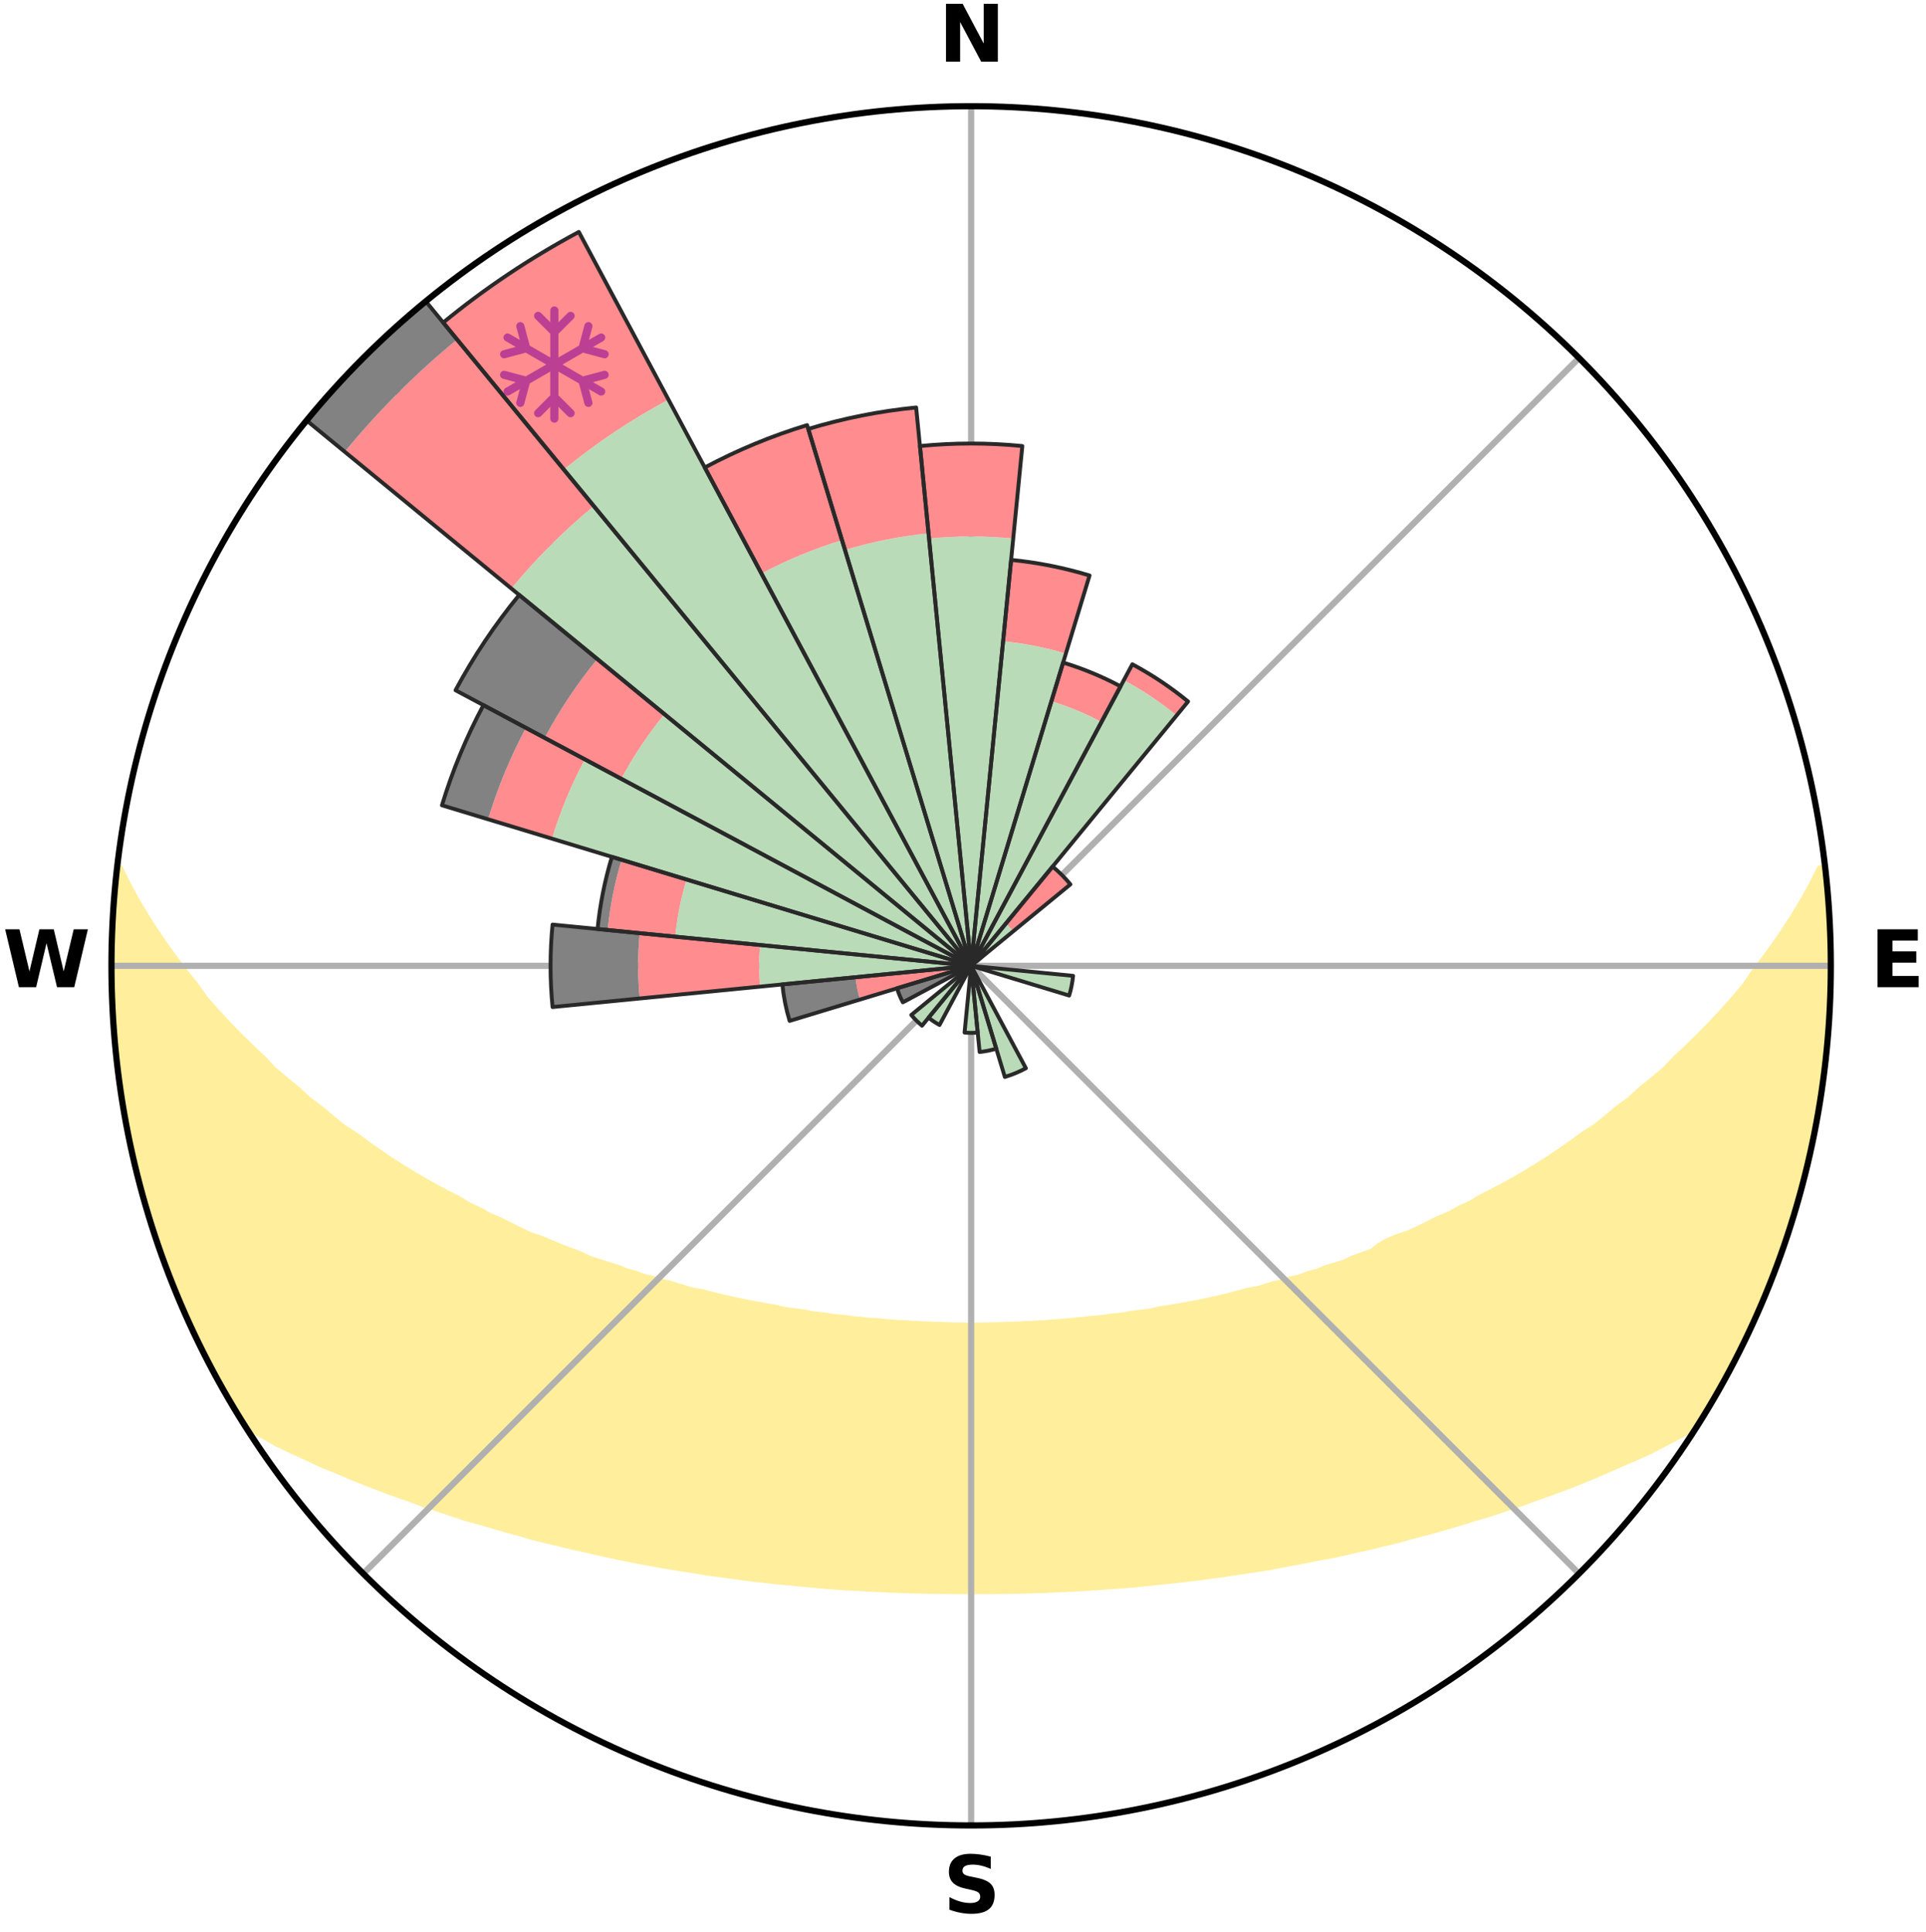 <?xml version="1.0" encoding="utf-8" standalone="no"?>
<!DOCTYPE svg PUBLIC "-//W3C//DTD SVG 1.1//EN"
  "http://www.w3.org/Graphics/SVG/1.1/DTD/svg11.dtd">
<svg xmlns:xlink="http://www.w3.org/1999/xlink" width="248.41pt" height="249.158pt" viewBox="0 0 248.41 249.158" xmlns="http://www.w3.org/2000/svg" version="1.1">
 <title>Ski Rose for 函館七飯スノーパーク, Hakodate Nanae Snowpark</title>
 <defs>
  <style type="text/css">*{stroke-linejoin: round; stroke-linecap: butt}</style>
 </defs>
 <g id="figure_1">
  <g id="patch_1">
   <path d="M 0 249.158 
L 248.41 249.158 
L 248.41 0 
L 0 0 
z
" style="fill: #ffffff"/>
  </g>
  <g id="axes_1">
   <g id="patch_2">
    <path d="M 236.135 124.579 
C 236.135 110.018 233.267 95.599 227.695 82.147 
C 222.122 68.695 213.955 56.471 203.659 46.175 
C 193.363 35.879 181.139 27.711 167.687 22.139 
C 154.235 16.567 139.815 13.699 125.255 13.699 
C 110.694 13.699 96.275 16.567 82.823 22.139 
C 69.371 27.711 57.147 35.879 46.851 46.175 
C 36.555 56.471 28.387 68.695 22.815 82.147 
C 17.243 95.599 14.375 110.018 14.375 124.579 
C 14.375 139.14 17.243 153.559 22.815 167.011 
C 28.387 180.463 36.555 192.687 46.851 202.983 
C 57.147 213.279 69.371 221.447 82.823 227.019 
C 96.275 232.591 110.694 235.459 125.255 235.459 
C 139.815 235.459 154.235 232.591 167.687 227.019 
C 181.139 221.447 193.363 213.279 203.659 202.983 
C 213.955 192.687 222.122 180.463 227.695 167.011 
C 233.267 153.559 236.135 139.14 236.135 124.579 
M 125.255 124.579 
C 125.255 124.579 125.255 124.579 125.255 124.579 
C 125.255 124.579 125.255 124.579 125.255 124.579 
C 125.255 124.579 125.255 124.579 125.255 124.579 
C 125.255 124.579 125.255 124.579 125.255 124.579 
C 125.255 124.579 125.255 124.579 125.255 124.579 
C 125.255 124.579 125.255 124.579 125.255 124.579 
C 125.255 124.579 125.255 124.579 125.255 124.579 
C 125.255 124.579 125.255 124.579 125.255 124.579 
C 125.255 124.579 125.255 124.579 125.255 124.579 
C 125.255 124.579 125.255 124.579 125.255 124.579 
C 125.255 124.579 125.255 124.579 125.255 124.579 
C 125.255 124.579 125.255 124.579 125.255 124.579 
C 125.255 124.579 125.255 124.579 125.255 124.579 
C 125.255 124.579 125.255 124.579 125.255 124.579 
C 125.255 124.579 125.255 124.579 125.255 124.579 
C 125.255 124.579 125.255 124.579 125.255 124.579 
z
" style="fill: #ffffff"/>
   </g>
   <g id="PolyCollection_1">
    <defs>
     <path id="m383368b184" d="M 235.373 -137.125 
L 234.796 -137.06 
L 233.787 -135.029 
L 232.683 -133.034 
L 231.508 -131.078 
L 230.276 -129.164 
L 228.997 -127.296 
L 227.677 -125.473 
L 226.321 -123.697 
L 225.157 -121.963 
L 223.735 -120.279 
L 222.285 -118.644 
L 220.808 -117.059 
L 219.306 -115.523 
L 217.782 -114.037 
L 216.237 -112.601 
L 214.896 -111.182 
L 213.314 -109.843 
L 211.717 -108.554 
L 210.326 -107.271 
L 208.703 -106.079 
L 207.285 -104.885 
L 205.856 -103.734 
L 204.204 -102.684 
L 202.758 -101.622 
L 201.303 -100.601 
L 199.843 -99.622 
L 198.378 -98.685 
L 196.909 -97.789 
L 195.438 -96.933 
L 193.967 -96.118 
L 192.496 -95.342 
L 191.026 -94.605 
L 189.746 -93.818 
L 188.281 -93.155 
L 187.002 -92.436 
L 185.546 -91.844 
L 184.271 -91.19 
L 182.998 -90.566 
L 181.727 -89.973 
L 180.299 -89.512 
L 179.041 -88.979 
L 177.943 -88.367 
L 177.047 -87.636 
L 175.802 -87.176 
L 174.564 -86.743 
L 173.474 -86.224 
L 172.25 -85.839 
L 171.036 -85.478 
L 169.96 -85.027 
L 168.763 -84.711 
L 167.697 -84.303 
L 166.52 -84.028 
L 165.467 -83.659 
L 164.311 -83.423 
L 163.272 -83.091 
L 162.238 -82.777 
L 161.115 -82.592 
L 160.098 -82.311 
L 159.088 -82.045 
L 158.084 -81.795 
L 157.088 -81.559 
L 156.099 -81.337 
L 155.118 -81.129 
L 154.144 -80.933 
L 153.178 -80.749 
L 152.219 -80.577 
L 151.269 -80.416 
L 150.327 -80.265 
L 149.392 -80.123 
L 148.514 -79.898 
L 147.592 -79.777 
L 146.678 -79.664 
L 145.772 -79.558 
L 144.91 -79.376 
L 144.016 -79.286 
L 143.129 -79.202 
L 142.278 -79.049 
L 141.403 -78.979 
L 140.535 -78.913 
L 139.693 -78.786 
L 138.836 -78.731 
L 138 -78.621 
L 137.152 -78.576 
L 136.322 -78.482 
L 135.483 -78.445 
L 134.657 -78.365 
L 133.826 -78.335 
L 133.004 -78.27 
L 132.179 -78.247 
L 131.361 -78.195 
L 130.542 -78.177 
L 129.727 -78.138 
L 128.911 -78.124 
L 128.098 -78.098 
L 127.285 -78.089 
L 126.473 -78.075 
L 125.661 -78.07 
L 124.849 -78.069 
L 124.037 -78.078 
L 123.225 -78.086 
L 122.413 -78.107 
L 121.6 -78.136 
L 120.784 -78.153 
L 119.97 -78.194 
L 119.151 -78.215 
L 118.334 -78.269 
L 117.51 -78.296 
L 116.689 -78.364 
L 115.859 -78.397 
L 115.034 -78.478 
L 114.197 -78.518 
L 113.368 -78.614 
L 112.521 -78.663 
L 111.669 -78.713 
L 110.831 -78.832 
L 109.969 -78.893 
L 109.125 -79.029 
L 108.252 -79.102 
L 107.372 -79.18 
L 106.518 -79.343 
L 105.626 -79.435 
L 104.726 -79.534 
L 103.861 -79.727 
L 102.95 -79.842 
L 102.03 -79.965 
L 101.103 -80.097 
L 100.222 -80.334 
L 99.283 -80.487 
L 98.335 -80.65 
L 97.379 -80.823 
L 96.416 -81.008 
L 95.445 -81.205 
L 94.466 -81.415 
L 93.48 -81.638 
L 92.486 -81.874 
L 91.486 -82.126 
L 90.478 -82.392 
L 89.369 -82.562 
L 88.344 -82.859 
L 87.314 -83.174 
L 86.278 -83.506 
L 85.125 -83.743 
L 84.075 -84.112 
L 82.901 -84.387 
L 81.838 -84.795 
L 80.645 -85.111 
L 79.571 -85.562 
L 78.36 -85.922 
L 77.14 -86.307 
L 75.91 -86.715 
L 74.818 -87.258 
L 73.576 -87.717 
L 72.327 -88.203 
L 71.071 -88.716 
L 69.811 -89.257 
L 68.38 -89.726 
L 67.107 -90.327 
L 65.832 -90.959 
L 64.554 -91.621 
L 63.097 -92.222 
L 61.815 -92.949 
L 60.349 -93.621 
L 59.067 -94.416 
L 57.597 -95.161 
L 56.125 -95.945 
L 54.653 -96.768 
L 53.182 -97.632 
L 51.713 -98.536 
L 50.247 -99.482 
L 48.787 -100.469 
L 47.333 -101.497 
L 45.886 -102.568 
L 44.235 -103.626 
L 42.806 -104.785 
L 41.39 -105.987 
L 39.767 -107.186 
L 38.377 -108.477 
L 36.782 -109.774 
L 35.202 -111.121 
L 33.863 -112.547 
L 32.32 -113.99 
L 30.797 -115.484 
L 29.298 -117.027 
L 27.824 -118.62 
L 26.376 -120.262 
L 25.184 -121.959 
L 23.797 -123.694 
L 22.444 -125.476 
L 21.128 -127.306 
L 19.855 -129.181 
L 18.632 -131.1 
L 17.467 -133.062 
L 16.379 -135.063 
L 15.392 -137.096 
L 15.201 -137.118 
L 15.201 -137.118 
L 14.957 -135.2 
L 14.745 -133.276 
L 14.588 -131.348 
L 14.633 -129.409 
L 14.519 -127.479 
L 14.438 -125.546 
L 14.388 -123.612 
L 14.563 -121.68 
L 14.576 -119.747 
L 14.621 -117.812 
L 14.726 -115.88 
L 14.993 -113.962 
L 15.128 -112.032 
L 15.33 -110.107 
L 15.716 -108.208 
L 15.943 -106.287 
L 16.24 -104.374 
L 16.673 -102.488 
L 17.034 -100.587 
L 17.521 -98.714 
L 17.944 -96.827 
L 18.487 -94.97 
L 18.973 -93.097 
L 19.523 -91.242 
L 20.196 -89.427 
L 20.777 -87.581 
L 21.409 -85.753 
L 22.17 -83.973 
L 22.846 -82.16 
L 23.574 -80.367 
L 24.385 -78.61 
L 25.235 -76.872 
L 26.044 -75.114 
L 26.908 -73.383 
L 27.87 -71.704 
L 28.754 -69.982 
L 29.723 -68.306 
L 30.726 -66.652 
L 31.991 -65.163 
L 33.882 -64.1 
L 35.739 -63.056 
L 37.689 -62.119 
L 39.65 -61.235 
L 41.542 -60.344 
L 43.505 -59.553 
L 45.398 -58.75 
L 47.283 -57.985 
L 49.165 -57.26 
L 51.036 -56.57 
L 52.901 -55.918 
L 54.697 -55.242 
L 56.54 -54.654 
L 58.318 -54.043 
L 60.088 -53.462 
L 61.901 -52.97 
L 63.649 -52.448 
L 65.387 -51.954 
L 67.114 -51.486 
L 68.785 -50.987 
L 70.491 -50.57 
L 72.184 -50.177 
L 73.829 -49.754 
L 75.499 -49.406 
L 77.121 -49.024 
L 78.736 -48.667 
L 80.339 -48.327 
L 81.934 -48.011 
L 83.518 -47.709 
L 85.093 -47.429 
L 86.656 -47.162 
L 88.211 -46.915 
L 89.754 -46.68 
L 91.27 -46.419 
L 92.797 -46.218 
L 94.312 -46.026 
L 95.805 -45.811 
L 97.29 -45.61 
L 98.782 -45.461 
L 100.254 -45.287 
L 101.729 -45.156 
L 103.187 -45.006 
L 104.64 -44.868 
L 106.088 -44.742 
L 107.53 -44.628 
L 108.968 -44.525 
L 110.405 -44.455 
L 111.833 -44.371 
L 113.257 -44.296 
L 114.677 -44.232 
L 116.094 -44.176 
L 117.508 -44.13 
L 118.92 -44.093 
L 120.33 -44.064 
L 121.739 -44.045 
L 123.146 -44.028 
L 124.552 -44.027 
L 125.958 -44.03 
L 127.364 -44.032 
L 128.771 -44.043 
L 130.179 -44.062 
L 131.589 -44.09 
L 133.002 -44.127 
L 134.416 -44.172 
L 135.833 -44.227 
L 137.254 -44.292 
L 138.678 -44.365 
L 140.106 -44.449 
L 141.538 -44.543 
L 142.975 -44.648 
L 144.424 -44.735 
L 145.871 -44.861 
L 147.325 -44.998 
L 148.784 -45.147 
L 150.249 -45.309 
L 151.731 -45.451 
L 153.209 -45.638 
L 154.709 -45.8 
L 156.202 -46.016 
L 157.718 -46.206 
L 159.226 -46.452 
L 160.761 -46.668 
L 162.305 -46.902 
L 163.86 -47.149 
L 165.4 -47.461 
L 166.972 -47.746 
L 168.556 -48.045 
L 170.148 -48.366 
L 171.782 -48.653 
L 173.397 -49.01 
L 175.021 -49.391 
L 176.691 -49.739 
L 178.336 -50.162 
L 180.03 -50.555 
L 181.692 -51.028 
L 183.408 -51.47 
L 185.136 -51.938 
L 186.874 -52.432 
L 188.623 -52.954 
L 190.382 -53.505 
L 192.206 -54.027 
L 193.985 -54.639 
L 195.829 -55.226 
L 197.625 -55.902 
L 199.49 -56.555 
L 201.363 -57.244 
L 203.244 -57.97 
L 205.131 -58.735 
L 207.023 -59.538 
L 208.916 -60.384 
L 210.88 -61.22 
L 212.841 -62.104 
L 214.72 -63.092 
L 216.647 -64.088 
L 218.537 -65.152 
L 219.793 -66.646 
L 220.783 -68.309 
L 221.725 -69.999 
L 222.669 -71.687 
L 223.57 -73.399 
L 224.473 -75.111 
L 225.331 -76.845 
L 226.075 -78.633 
L 226.874 -80.394 
L 227.629 -82.174 
L 228.322 -83.98 
L 229.111 -85.749 
L 229.74 -87.579 
L 230.366 -89.41 
L 230.909 -91.267 
L 231.529 -93.099 
L 232.03 -94.968 
L 232.552 -96.83 
L 233.029 -98.705 
L 233.462 -100.59 
L 233.852 -102.485 
L 234.198 -104.388 
L 234.612 -106.279 
L 234.878 -108.196 
L 235.17 -110.108 
L 235.35 -112.035 
L 235.616 -113.952 
L 235.78 -115.881 
L 235.841 -117.815 
L 236 -119.744 
L 235.989 -121.679 
L 236.079 -123.612 
L 236.051 -125.546 
L 236.072 -127.481 
L 235.974 -129.413 
L 235.927 -131.348 
L 235.766 -133.276 
L 235.518 -135.196 
L 235.373 -137.125 
z
" style="stroke: #ffee9c"/>
    </defs>
    <g clip-path="url(#pe3a8407f2d)">
     <use xlink:href="#m383368b184" x="0" y="249.158" style="fill: #ffee9c; stroke: #ffee9c"/>
    </g>
   </g>
   <g id="matplotlib.axis_1">
    <g id="xtick_1">
     <g id="line2d_1">
      <path d="M 125.255 124.579 
L 125.255 13.699 
" clip-path="url(#pe3a8407f2d)" style="fill: none; stroke: #b0b0b0; stroke-width: 0.8; stroke-linecap: square"/>
     </g>
     <g id="text_1">
      <!-- N -->
      <g transform="translate(121.07 7.958) scale(0.1 -0.1)">
       <defs>
        <path id="DejaVuSans-Bold-4e" d="M 588 4666 
L 1931 4666 
L 3628 1466 
L 3628 4666 
L 4769 4666 
L 4769 0 
L 3425 0 
L 1728 3200 
L 1728 0 
L 588 0 
L 588 4666 
z
" transform="scale(0.016)"/>
       </defs>
       <use xlink:href="#DejaVuSans-Bold-4e"/>
      </g>
     </g>
    </g>
    <g id="xtick_2">
     <g id="line2d_2">
      <path d="M 125.255 124.579 
L 203.659 46.175 
" clip-path="url(#pe3a8407f2d)" style="fill: none; stroke: #b0b0b0; stroke-width: 0.8; stroke-linecap: square"/>
     </g>
    </g>
    <g id="xtick_3">
     <g id="line2d_3">
      <path d="M 125.255 124.579 
L 236.135 124.579 
" clip-path="url(#pe3a8407f2d)" style="fill: none; stroke: #b0b0b0; stroke-width: 0.8; stroke-linecap: square"/>
     </g>
     <g id="text_2">
      <!-- E -->
      <g transform="translate(241.219 127.338) scale(0.1 -0.1)">
       <defs>
        <path id="DejaVuSans-Bold-45" d="M 588 4666 
L 3834 4666 
L 3834 3756 
L 1791 3756 
L 1791 2888 
L 3713 2888 
L 3713 1978 
L 1791 1978 
L 1791 909 
L 3903 909 
L 3903 0 
L 588 0 
L 588 4666 
z
" transform="scale(0.016)"/>
       </defs>
       <use xlink:href="#DejaVuSans-Bold-45"/>
      </g>
     </g>
    </g>
    <g id="xtick_4">
     <g id="line2d_4">
      <path d="M 125.255 124.579 
L 203.659 202.983 
" clip-path="url(#pe3a8407f2d)" style="fill: none; stroke: #b0b0b0; stroke-width: 0.8; stroke-linecap: square"/>
     </g>
    </g>
    <g id="xtick_5">
     <g id="line2d_5">
      <path d="M 125.255 124.579 
L 125.255 235.459 
" clip-path="url(#pe3a8407f2d)" style="fill: none; stroke: #b0b0b0; stroke-width: 0.8; stroke-linecap: square"/>
     </g>
     <g id="text_3">
      <!-- S -->
      <g transform="translate(121.654 246.718) scale(0.1 -0.1)">
       <defs>
        <path id="DejaVuSans-Bold-53" d="M 3834 4519 
L 3834 3531 
Q 3450 3703 3084 3790 
Q 2719 3878 2394 3878 
Q 1963 3878 1756 3759 
Q 1550 3641 1550 3391 
Q 1550 3203 1689 3098 
Q 1828 2994 2194 2919 
L 2706 2816 
Q 3484 2659 3812 2340 
Q 4141 2022 4141 1434 
Q 4141 663 3683 286 
Q 3225 -91 2284 -91 
Q 1841 -91 1394 -6 
Q 947 78 500 244 
L 500 1259 
Q 947 1022 1364 901 
Q 1781 781 2169 781 
Q 2563 781 2772 912 
Q 2981 1044 2981 1288 
Q 2981 1506 2839 1625 
Q 2697 1744 2272 1838 
L 1806 1941 
Q 1106 2091 782 2419 
Q 459 2747 459 3303 
Q 459 4000 909 4375 
Q 1359 4750 2203 4750 
Q 2588 4750 2994 4692 
Q 3400 4634 3834 4519 
z
" transform="scale(0.016)"/>
       </defs>
       <use xlink:href="#DejaVuSans-Bold-53"/>
      </g>
     </g>
    </g>
    <g id="xtick_6">
     <g id="line2d_6">
      <path d="M 125.255 124.579 
L 46.851 202.983 
" clip-path="url(#pe3a8407f2d)" style="fill: none; stroke: #b0b0b0; stroke-width: 0.8; stroke-linecap: square"/>
     </g>
    </g>
    <g id="xtick_7">
     <g id="line2d_7">
      <path d="M 125.255 124.579 
L 14.375 124.579 
" clip-path="url(#pe3a8407f2d)" style="fill: none; stroke: #b0b0b0; stroke-width: 0.8; stroke-linecap: square"/>
     </g>
     <g id="text_4">
      <!-- W -->
      <g transform="translate(0.36 127.338) scale(0.1 -0.1)">
       <defs>
        <path id="DejaVuSans-Bold-57" d="M 191 4666 
L 1344 4666 
L 2150 1275 
L 2950 4666 
L 4109 4666 
L 4909 1275 
L 5716 4666 
L 6859 4666 
L 5759 0 
L 4372 0 
L 3525 3547 
L 2688 0 
L 1300 0 
L 191 4666 
z
" transform="scale(0.016)"/>
       </defs>
       <use xlink:href="#DejaVuSans-Bold-57"/>
      </g>
     </g>
    </g>
    <g id="xtick_8">
     <g id="line2d_8">
      <path d="M 125.255 124.579 
L 46.851 46.175 
" clip-path="url(#pe3a8407f2d)" style="fill: none; stroke: #b0b0b0; stroke-width: 0.8; stroke-linecap: square"/>
     </g>
    </g>
   </g>
   <g id="matplotlib.axis_2"/>
   <g id="patch_3">
    <path d="M 125.255 124.579 
C 125.255 124.579 125.255 124.579 125.255 124.579 
C 125.255 124.579 125.255 124.579 125.255 124.579 
L 125.255 124.579 
C 125.255 124.579 125.255 124.579 125.255 124.579 
C 125.255 124.579 125.255 124.579 125.255 124.579 
z
" clip-path="url(#pe3a8407f2d)" style="fill: #d9d9d9"/>
   </g>
   <g id="patch_4">
    <path d="M 125.255 124.579 
C 125.255 124.579 125.255 124.579 125.255 124.579 
C 125.255 124.579 125.255 124.579 125.255 124.579 
L 125.255 124.579 
C 125.255 124.579 125.255 124.579 125.255 124.579 
C 125.255 124.579 125.255 124.579 125.255 124.579 
z
" clip-path="url(#pe3a8407f2d)" style="fill: #d9d9d9"/>
   </g>
   <g id="patch_5">
    <path d="M 125.255 124.579 
C 125.255 124.579 125.255 124.579 125.255 124.579 
C 125.255 124.579 125.255 124.579 125.255 124.579 
L 125.255 124.579 
C 125.255 124.579 125.255 124.579 125.255 124.579 
C 125.255 124.579 125.255 124.579 125.255 124.579 
z
" clip-path="url(#pe3a8407f2d)" style="fill: #d9d9d9"/>
   </g>
   <g id="patch_6">
    <path d="M 125.255 124.579 
C 125.255 124.579 125.255 124.579 125.255 124.579 
C 125.255 124.579 125.255 124.579 125.255 124.579 
L 125.255 124.579 
C 125.255 124.579 125.255 124.579 125.255 124.579 
C 125.255 124.579 125.255 124.579 125.255 124.579 
z
" clip-path="url(#pe3a8407f2d)" style="fill: #d9d9d9"/>
   </g>
   <g id="patch_7">
    <path d="M 125.255 124.579 
C 125.255 124.579 125.255 124.579 125.255 124.579 
C 125.255 124.579 125.255 124.579 125.255 124.579 
L 125.255 124.579 
C 125.255 124.579 125.255 124.579 125.255 124.579 
C 125.255 124.579 125.255 124.579 125.255 124.579 
z
" clip-path="url(#pe3a8407f2d)" style="fill: #d9d9d9"/>
   </g>
   <g id="patch_8">
    <path d="M 125.255 124.579 
C 125.255 124.579 125.255 124.579 125.255 124.579 
C 125.255 124.579 125.255 124.579 125.255 124.579 
L 125.255 124.579 
C 125.255 124.579 125.255 124.579 125.255 124.579 
C 125.255 124.579 125.255 124.579 125.255 124.579 
z
" clip-path="url(#pe3a8407f2d)" style="fill: #d9d9d9"/>
   </g>
   <g id="patch_9">
    <path d="M 125.255 124.579 
C 125.255 124.579 125.255 124.579 125.255 124.579 
C 125.255 124.579 125.255 124.579 125.255 124.579 
L 125.255 124.579 
C 125.255 124.579 125.255 124.579 125.255 124.579 
C 125.255 124.579 125.255 124.579 125.255 124.579 
z
" clip-path="url(#pe3a8407f2d)" style="fill: #d9d9d9"/>
   </g>
   <g id="patch_10">
    <path d="M 125.255 124.579 
C 125.255 124.579 125.255 124.579 125.255 124.579 
C 125.255 124.579 125.255 124.579 125.255 124.579 
L 125.255 124.579 
C 125.255 124.579 125.255 124.579 125.255 124.579 
C 125.255 124.579 125.255 124.579 125.255 124.579 
z
" clip-path="url(#pe3a8407f2d)" style="fill: #d9d9d9"/>
   </g>
   <g id="patch_11">
    <path d="M 125.255 124.579 
C 125.255 124.579 125.255 124.579 125.255 124.579 
C 125.255 124.579 125.255 124.579 125.255 124.579 
L 125.255 124.579 
C 125.255 124.579 125.255 124.579 125.255 124.579 
C 125.255 124.579 125.255 124.579 125.255 124.579 
z
" clip-path="url(#pe3a8407f2d)" style="fill: #d9d9d9"/>
   </g>
   <g id="patch_12">
    <path d="M 125.255 124.579 
C 125.255 124.579 125.255 124.579 125.255 124.579 
C 125.255 124.579 125.255 124.579 125.255 124.579 
L 125.255 124.579 
C 125.255 124.579 125.255 124.579 125.255 124.579 
C 125.255 124.579 125.255 124.579 125.255 124.579 
z
" clip-path="url(#pe3a8407f2d)" style="fill: #d9d9d9"/>
   </g>
   <g id="patch_13">
    <path d="M 125.255 124.579 
C 125.255 124.579 125.255 124.579 125.255 124.579 
C 125.255 124.579 125.255 124.579 125.255 124.579 
L 125.255 124.579 
C 125.255 124.579 125.255 124.579 125.255 124.579 
C 125.255 124.579 125.255 124.579 125.255 124.579 
z
" clip-path="url(#pe3a8407f2d)" style="fill: #d9d9d9"/>
   </g>
   <g id="patch_14">
    <path d="M 125.255 124.579 
C 125.255 124.579 125.255 124.579 125.255 124.579 
C 125.255 124.579 125.255 124.579 125.255 124.579 
L 125.255 124.579 
C 125.255 124.579 125.255 124.579 125.255 124.579 
C 125.255 124.579 125.255 124.579 125.255 124.579 
z
" clip-path="url(#pe3a8407f2d)" style="fill: #d9d9d9"/>
   </g>
   <g id="patch_15">
    <path d="M 125.255 124.579 
C 125.255 124.579 125.255 124.579 125.255 124.579 
C 125.255 124.579 125.255 124.579 125.255 124.579 
L 125.255 124.579 
C 125.255 124.579 125.255 124.579 125.255 124.579 
C 125.255 124.579 125.255 124.579 125.255 124.579 
z
" clip-path="url(#pe3a8407f2d)" style="fill: #d9d9d9"/>
   </g>
   <g id="patch_16">
    <path d="M 125.255 124.579 
C 125.255 124.579 125.255 124.579 125.255 124.579 
C 125.255 124.579 125.255 124.579 125.255 124.579 
L 125.255 124.579 
C 125.255 124.579 125.255 124.579 125.255 124.579 
C 125.255 124.579 125.255 124.579 125.255 124.579 
z
" clip-path="url(#pe3a8407f2d)" style="fill: #d9d9d9"/>
   </g>
   <g id="patch_17">
    <path d="M 125.255 124.579 
C 125.255 124.579 125.255 124.579 125.255 124.579 
C 125.255 124.579 125.255 124.579 125.255 124.579 
L 125.255 124.579 
C 125.255 124.579 125.255 124.579 125.255 124.579 
C 125.255 124.579 125.255 124.579 125.255 124.579 
z
" clip-path="url(#pe3a8407f2d)" style="fill: #d9d9d9"/>
   </g>
   <g id="patch_18">
    <path d="M 125.255 124.579 
C 125.255 124.579 125.255 124.579 125.255 124.579 
C 125.255 124.579 125.255 124.579 125.255 124.579 
L 125.255 124.579 
C 125.255 124.579 125.255 124.579 125.255 124.579 
C 125.255 124.579 125.255 124.579 125.255 124.579 
z
" clip-path="url(#pe3a8407f2d)" style="fill: #d9d9d9"/>
   </g>
   <g id="patch_19">
    <path d="M 125.255 124.579 
C 125.255 124.579 125.255 124.579 125.255 124.579 
C 125.255 124.579 125.255 124.579 125.255 124.579 
L 125.255 124.579 
C 125.255 124.579 125.255 124.579 125.255 124.579 
C 125.255 124.579 125.255 124.579 125.255 124.579 
z
" clip-path="url(#pe3a8407f2d)" style="fill: #d9d9d9"/>
   </g>
   <g id="patch_20">
    <path d="M 125.255 124.579 
C 125.255 124.579 125.255 124.579 125.255 124.579 
C 125.255 124.579 125.255 124.579 125.255 124.579 
L 125.255 124.579 
C 125.255 124.579 125.255 124.579 125.255 124.579 
C 125.255 124.579 125.255 124.579 125.255 124.579 
z
" clip-path="url(#pe3a8407f2d)" style="fill: #d9d9d9"/>
   </g>
   <g id="patch_21">
    <path d="M 125.255 124.579 
C 125.255 124.579 125.255 124.579 125.255 124.579 
C 125.255 124.579 125.255 124.579 125.255 124.579 
L 125.255 124.579 
C 125.255 124.579 125.255 124.579 125.255 124.579 
C 125.255 124.579 125.255 124.579 125.255 124.579 
z
" clip-path="url(#pe3a8407f2d)" style="fill: #d9d9d9"/>
   </g>
   <g id="patch_22">
    <path d="M 125.255 124.579 
C 125.255 124.579 125.255 124.579 125.255 124.579 
C 125.255 124.579 125.255 124.579 125.255 124.579 
L 125.255 124.579 
C 125.255 124.579 125.255 124.579 125.255 124.579 
C 125.255 124.579 125.255 124.579 125.255 124.579 
z
" clip-path="url(#pe3a8407f2d)" style="fill: #d9d9d9"/>
   </g>
   <g id="patch_23">
    <path d="M 125.255 124.579 
C 125.255 124.579 125.255 124.579 125.255 124.579 
C 125.255 124.579 125.255 124.579 125.255 124.579 
L 125.255 124.579 
C 125.255 124.579 125.255 124.579 125.255 124.579 
C 125.255 124.579 125.255 124.579 125.255 124.579 
z
" clip-path="url(#pe3a8407f2d)" style="fill: #d9d9d9"/>
   </g>
   <g id="patch_24">
    <path d="M 125.255 124.579 
C 125.255 124.579 125.255 124.579 125.255 124.579 
C 125.255 124.579 125.255 124.579 125.255 124.579 
L 125.255 124.579 
C 125.255 124.579 125.255 124.579 125.255 124.579 
C 125.255 124.579 125.255 124.579 125.255 124.579 
z
" clip-path="url(#pe3a8407f2d)" style="fill: #d9d9d9"/>
   </g>
   <g id="patch_25">
    <path d="M 125.255 124.579 
C 125.255 124.579 125.255 124.579 125.255 124.579 
C 125.255 124.579 125.255 124.579 125.255 124.579 
L 125.255 124.579 
C 125.255 124.579 125.255 124.579 125.255 124.579 
C 125.255 124.579 125.255 124.579 125.255 124.579 
z
" clip-path="url(#pe3a8407f2d)" style="fill: #d9d9d9"/>
   </g>
   <g id="patch_26">
    <path d="M 125.255 124.579 
C 125.255 124.579 125.255 124.579 125.255 124.579 
C 125.255 124.579 125.255 124.579 125.255 124.579 
L 125.255 124.579 
C 125.255 124.579 125.255 124.579 125.255 124.579 
C 125.255 124.579 125.255 124.579 125.255 124.579 
z
" clip-path="url(#pe3a8407f2d)" style="fill: #d9d9d9"/>
   </g>
   <g id="patch_27">
    <path d="M 125.255 124.579 
C 125.255 124.579 125.255 124.579 125.255 124.579 
C 125.255 124.579 125.255 124.579 125.255 124.579 
L 125.255 124.579 
C 125.255 124.579 125.255 124.579 125.255 124.579 
C 125.255 124.579 125.255 124.579 125.255 124.579 
z
" clip-path="url(#pe3a8407f2d)" style="fill: #d9d9d9"/>
   </g>
   <g id="patch_28">
    <path d="M 125.255 124.579 
C 125.255 124.579 125.255 124.579 125.255 124.579 
C 125.255 124.579 125.255 124.579 125.255 124.579 
L 125.255 124.579 
C 125.255 124.579 125.255 124.579 125.255 124.579 
C 125.255 124.579 125.255 124.579 125.255 124.579 
z
" clip-path="url(#pe3a8407f2d)" style="fill: #d9d9d9"/>
   </g>
   <g id="patch_29">
    <path d="M 125.255 124.579 
C 125.255 124.579 125.255 124.579 125.255 124.579 
C 125.255 124.579 125.255 124.579 125.255 124.579 
L 125.255 124.579 
C 125.255 124.579 125.255 124.579 125.255 124.579 
C 125.255 124.579 125.255 124.579 125.255 124.579 
z
" clip-path="url(#pe3a8407f2d)" style="fill: #d9d9d9"/>
   </g>
   <g id="patch_30">
    <path d="M 125.255 124.579 
C 125.255 124.579 125.255 124.579 125.255 124.579 
C 125.255 124.579 125.255 124.579 125.255 124.579 
L 125.255 124.579 
C 125.255 124.579 125.255 124.579 125.255 124.579 
C 125.255 124.579 125.255 124.579 125.255 124.579 
z
" clip-path="url(#pe3a8407f2d)" style="fill: #d9d9d9"/>
   </g>
   <g id="patch_31">
    <path d="M 125.255 124.579 
C 125.255 124.579 125.255 124.579 125.255 124.579 
C 125.255 124.579 125.255 124.579 125.255 124.579 
L 125.255 124.579 
C 125.255 124.579 125.255 124.579 125.255 124.579 
C 125.255 124.579 125.255 124.579 125.255 124.579 
z
" clip-path="url(#pe3a8407f2d)" style="fill: #d9d9d9"/>
   </g>
   <g id="patch_32">
    <path d="M 125.255 124.579 
C 125.255 124.579 125.255 124.579 125.255 124.579 
C 125.255 124.579 125.255 124.579 125.255 124.579 
L 125.255 124.579 
C 125.255 124.579 125.255 124.579 125.255 124.579 
C 125.255 124.579 125.255 124.579 125.255 124.579 
z
" clip-path="url(#pe3a8407f2d)" style="fill: #d9d9d9"/>
   </g>
   <g id="patch_33">
    <path d="M 125.255 124.579 
C 125.255 124.579 125.255 124.579 125.255 124.579 
C 125.255 124.579 125.255 124.579 125.255 124.579 
L 125.255 124.579 
C 125.255 124.579 125.255 124.579 125.255 124.579 
C 125.255 124.579 125.255 124.579 125.255 124.579 
z
" clip-path="url(#pe3a8407f2d)" style="fill: #d9d9d9"/>
   </g>
   <g id="patch_34">
    <path d="M 125.255 124.579 
C 125.255 124.579 125.255 124.579 125.255 124.579 
C 125.255 124.579 125.255 124.579 125.255 124.579 
L 125.255 124.579 
C 125.255 124.579 125.255 124.579 125.255 124.579 
C 125.255 124.579 125.255 124.579 125.255 124.579 
z
" clip-path="url(#pe3a8407f2d)" style="fill: #d9d9d9"/>
   </g>
   <g id="patch_35">
    <path d="M 125.255 124.579 
C 125.255 124.579 125.255 124.579 125.255 124.579 
C 125.255 124.579 125.255 124.579 125.255 124.579 
L 130.683 69.462 
C 128.879 69.284 127.068 69.195 125.255 69.195 
C 123.442 69.195 121.63 69.284 119.826 69.462 
z
" clip-path="url(#pe3a8407f2d)" style="fill: #badbb8"/>
   </g>
   <g id="patch_36">
    <path d="M 125.255 124.579 
C 125.255 124.579 125.255 124.579 125.255 124.579 
C 125.255 124.579 125.255 124.579 125.255 124.579 
L 137.47 84.313 
C 136.152 83.913 134.815 83.578 133.464 83.309 
C 132.113 83.041 130.75 82.838 129.379 82.703 
z
" clip-path="url(#pe3a8407f2d)" style="fill: #badbb8"/>
   </g>
   <g id="patch_37">
    <path d="M 125.255 124.579 
C 125.255 124.579 125.255 124.579 125.255 124.579 
C 125.255 124.579 125.255 124.579 125.255 124.579 
L 142.066 93.127 
C 141.037 92.577 139.981 92.078 138.902 91.631 
C 137.824 91.184 136.724 90.791 135.607 90.452 
z
" clip-path="url(#pe3a8407f2d)" style="fill: #badbb8"/>
   </g>
   <g id="patch_38">
    <path d="M 125.255 124.579 
C 125.255 124.579 125.255 124.579 125.255 124.579 
C 125.255 124.579 125.255 124.579 125.255 124.579 
L 151.76 92.282 
C 150.703 91.414 149.604 90.599 148.467 89.839 
C 147.33 89.08 146.156 88.376 144.95 87.732 
z
" clip-path="url(#pe3a8407f2d)" style="fill: #badbb8"/>
   </g>
   <g id="patch_39">
    <path d="M 125.255 124.579 
C 125.255 124.579 125.255 124.579 125.255 124.579 
C 125.255 124.579 125.255 124.579 125.255 124.579 
L 130.714 120.099 
C 130.567 119.92 130.412 119.749 130.249 119.585 
C 130.085 119.422 129.914 119.266 129.735 119.12 
z
" clip-path="url(#pe3a8407f2d)" style="fill: #badbb8"/>
   </g>
   <g id="patch_40">
    <path d="M 125.255 124.579 
C 125.255 124.579 125.255 124.579 125.255 124.579 
C 125.255 124.579 125.255 124.579 125.255 124.579 
L 125.255 124.579 
C 125.255 124.579 125.255 124.579 125.255 124.579 
C 125.255 124.579 125.255 124.579 125.255 124.579 
z
" clip-path="url(#pe3a8407f2d)" style="fill: #badbb8"/>
   </g>
   <g id="patch_41">
    <path d="M 125.255 124.579 
C 125.255 124.579 125.255 124.579 125.255 124.579 
C 125.255 124.579 125.255 124.579 125.255 124.579 
L 125.255 124.579 
C 125.255 124.579 125.255 124.579 125.255 124.579 
C 125.255 124.579 125.255 124.579 125.255 124.579 
z
" clip-path="url(#pe3a8407f2d)" style="fill: #badbb8"/>
   </g>
   <g id="patch_42">
    <path d="M 125.255 124.579 
C 125.255 124.579 125.255 124.579 125.255 124.579 
C 125.255 124.579 125.255 124.579 125.255 124.579 
L 125.255 124.579 
C 125.255 124.579 125.255 124.579 125.255 124.579 
C 125.255 124.579 125.255 124.579 125.255 124.579 
z
" clip-path="url(#pe3a8407f2d)" style="fill: #badbb8"/>
   </g>
   <g id="patch_43">
    <path d="M 125.255 124.579 
C 125.255 124.579 125.255 124.579 125.255 124.579 
C 125.255 124.579 125.255 124.579 125.255 124.579 
L 125.255 124.579 
C 125.255 124.579 125.255 124.579 125.255 124.579 
C 125.255 124.579 125.255 124.579 125.255 124.579 
z
" clip-path="url(#pe3a8407f2d)" style="fill: #badbb8"/>
   </g>
   <g id="patch_44">
    <path d="M 125.255 124.579 
C 125.255 124.579 125.255 124.579 125.255 124.579 
C 125.255 124.579 125.255 124.579 125.255 124.579 
L 137.898 128.414 
C 138.024 128.001 138.129 127.581 138.213 127.157 
C 138.298 126.733 138.361 126.304 138.404 125.874 
z
" clip-path="url(#pe3a8407f2d)" style="fill: #badbb8"/>
   </g>
   <g id="patch_45">
    <path d="M 125.255 124.579 
C 125.255 124.579 125.255 124.579 125.255 124.579 
C 125.255 124.579 125.255 124.579 125.255 124.579 
L 125.255 124.579 
C 125.255 124.579 125.255 124.579 125.255 124.579 
C 125.255 124.579 125.255 124.579 125.255 124.579 
z
" clip-path="url(#pe3a8407f2d)" style="fill: #badbb8"/>
   </g>
   <g id="patch_46">
    <path d="M 125.255 124.579 
C 125.255 124.579 125.255 124.579 125.255 124.579 
C 125.255 124.579 125.255 124.579 125.255 124.579 
L 125.255 124.579 
C 125.255 124.579 125.255 124.579 125.255 124.579 
C 125.255 124.579 125.255 124.579 125.255 124.579 
z
" clip-path="url(#pe3a8407f2d)" style="fill: #badbb8"/>
   </g>
   <g id="patch_47">
    <path d="M 125.255 124.579 
C 125.255 124.579 125.255 124.579 125.255 124.579 
C 125.255 124.579 125.255 124.579 125.255 124.579 
L 125.255 124.579 
C 125.255 124.579 125.255 124.579 125.255 124.579 
C 125.255 124.579 125.255 124.579 125.255 124.579 
z
" clip-path="url(#pe3a8407f2d)" style="fill: #badbb8"/>
   </g>
   <g id="patch_48">
    <path d="M 125.255 124.579 
C 125.255 124.579 125.255 124.579 125.255 124.579 
C 125.255 124.579 125.255 124.579 125.255 124.579 
L 125.255 124.579 
C 125.255 124.579 125.255 124.579 125.255 124.579 
C 125.255 124.579 125.255 124.579 125.255 124.579 
z
" clip-path="url(#pe3a8407f2d)" style="fill: #badbb8"/>
   </g>
   <g id="patch_49">
    <path d="M 125.255 124.579 
C 125.255 124.579 125.255 124.579 125.255 124.579 
C 125.255 124.579 125.255 124.579 125.255 124.579 
L 129.604 138.915 
C 130.073 138.773 130.535 138.608 130.988 138.42 
C 131.441 138.232 131.885 138.023 132.317 137.791 
z
" clip-path="url(#pe3a8407f2d)" style="fill: #badbb8"/>
   </g>
   <g id="patch_50">
    <path d="M 125.255 124.579 
C 125.255 124.579 125.255 124.579 125.255 124.579 
C 125.255 124.579 125.255 124.579 125.255 124.579 
L 126.349 135.692 
C 126.713 135.656 127.075 135.602 127.433 135.531 
C 127.792 135.46 128.147 135.371 128.496 135.265 
z
" clip-path="url(#pe3a8407f2d)" style="fill: #badbb8"/>
   </g>
   <g id="patch_51">
    <path d="M 125.255 124.579 
C 125.255 124.579 125.255 124.579 125.255 124.579 
C 125.255 124.579 125.255 124.579 125.255 124.579 
L 124.407 133.187 
C 124.689 133.215 124.972 133.229 125.255 133.229 
C 125.538 133.229 125.821 133.215 126.103 133.187 
z
" clip-path="url(#pe3a8407f2d)" style="fill: #badbb8"/>
   </g>
   <g id="patch_52">
    <path d="M 125.255 124.579 
C 125.255 124.579 125.255 124.579 125.255 124.579 
C 125.255 124.579 125.255 124.579 125.255 124.579 
L 125.255 124.579 
C 125.255 124.579 125.255 124.579 125.255 124.579 
C 125.255 124.579 125.255 124.579 125.255 124.579 
z
" clip-path="url(#pe3a8407f2d)" style="fill: #badbb8"/>
   </g>
   <g id="patch_53">
    <path d="M 125.255 124.579 
C 125.255 124.579 125.255 124.579 125.255 124.579 
C 125.255 124.579 125.255 124.579 125.255 124.579 
L 125.255 124.579 
C 125.255 124.579 125.255 124.579 125.255 124.579 
C 125.255 124.579 125.255 124.579 125.255 124.579 
z
" clip-path="url(#pe3a8407f2d)" style="fill: #badbb8"/>
   </g>
   <g id="patch_54">
    <path d="M 125.255 124.579 
C 125.255 124.579 125.255 124.579 125.255 124.579 
C 125.255 124.579 125.255 124.579 125.255 124.579 
L 119.768 131.265 
C 119.987 131.445 120.214 131.614 120.449 131.771 
C 120.685 131.928 120.928 132.074 121.178 132.207 
z
" clip-path="url(#pe3a8407f2d)" style="fill: #badbb8"/>
   </g>
   <g id="patch_55">
    <path d="M 125.255 124.579 
C 125.255 124.579 125.255 124.579 125.255 124.579 
C 125.255 124.579 125.255 124.579 125.255 124.579 
L 117.534 130.915 
C 117.742 131.168 117.961 131.41 118.193 131.641 
C 118.424 131.872 118.666 132.092 118.919 132.3 
z
" clip-path="url(#pe3a8407f2d)" style="fill: #badbb8"/>
   </g>
   <g id="patch_56">
    <path d="M 125.255 124.579 
C 125.255 124.579 125.255 124.579 125.255 124.579 
C 125.255 124.579 125.255 124.579 125.255 124.579 
L 125.255 124.579 
C 125.255 124.579 125.255 124.579 125.255 124.579 
C 125.255 124.579 125.255 124.579 125.255 124.579 
z
" clip-path="url(#pe3a8407f2d)" style="fill: #badbb8"/>
   </g>
   <g id="patch_57">
    <path d="M 125.255 124.579 
C 125.255 124.579 125.255 124.579 125.255 124.579 
C 125.255 124.579 125.255 124.579 125.255 124.579 
L 125.255 124.579 
C 125.255 124.579 125.255 124.579 125.255 124.579 
C 125.255 124.579 125.255 124.579 125.255 124.579 
z
" clip-path="url(#pe3a8407f2d)" style="fill: #badbb8"/>
   </g>
   <g id="patch_58">
    <path d="M 125.255 124.579 
C 125.255 124.579 125.255 124.579 125.255 124.579 
C 125.255 124.579 125.255 124.579 125.255 124.579 
L 125.255 124.579 
C 125.255 124.579 125.255 124.579 125.255 124.579 
C 125.255 124.579 125.255 124.579 125.255 124.579 
z
" clip-path="url(#pe3a8407f2d)" style="fill: #badbb8"/>
   </g>
   <g id="patch_59">
    <path d="M 125.255 124.579 
C 125.255 124.579 125.255 124.579 125.255 124.579 
C 125.255 124.579 125.255 124.579 125.255 124.579 
L 98.034 121.898 
C 97.947 122.789 97.903 123.684 97.903 124.579 
C 97.903 125.474 97.947 126.369 98.034 127.26 
z
" clip-path="url(#pe3a8407f2d)" style="fill: #badbb8"/>
   </g>
   <g id="patch_60">
    <path d="M 125.255 124.579 
C 125.255 124.579 125.255 124.579 125.255 124.579 
C 125.255 124.579 125.255 124.579 125.255 124.579 
L 88.549 113.444 
C 88.184 114.646 87.879 115.864 87.634 117.096 
C 87.389 118.327 87.205 119.57 87.082 120.819 
z
" clip-path="url(#pe3a8407f2d)" style="fill: #badbb8"/>
   </g>
   <g id="patch_61">
    <path d="M 125.255 124.579 
C 125.255 124.579 125.255 124.579 125.255 124.579 
C 125.255 124.579 125.255 124.579 125.255 124.579 
L 75.428 97.946 
C 74.556 99.577 73.765 101.25 73.057 102.958 
C 72.35 104.667 71.726 106.409 71.189 108.178 
z
" clip-path="url(#pe3a8407f2d)" style="fill: #badbb8"/>
   </g>
   <g id="patch_62">
    <path d="M 125.255 124.579 
C 125.255 124.579 125.255 124.579 125.255 124.579 
C 125.255 124.579 125.255 124.579 125.255 124.579 
L 85.699 92.116 
C 84.637 93.411 83.638 94.757 82.708 96.15 
C 81.777 97.543 80.916 98.98 80.126 100.457 
z
" clip-path="url(#pe3a8407f2d)" style="fill: #badbb8"/>
   </g>
   <g id="patch_63">
    <path d="M 125.255 124.579 
C 125.255 124.579 125.255 124.579 125.255 124.579 
C 125.255 124.579 125.255 124.579 125.255 124.579 
L 76.587 65.277 
C 74.646 66.87 72.784 68.557 71.008 70.333 
C 69.233 72.108 67.546 73.97 65.953 75.911 
z
" clip-path="url(#pe3a8407f2d)" style="fill: #badbb8"/>
   </g>
   <g id="patch_64">
    <path d="M 125.255 124.579 
C 125.255 124.579 125.255 124.579 125.255 124.579 
C 125.255 124.579 125.255 124.579 125.255 124.579 
L 86.217 51.545 
C 83.827 52.823 81.5 54.217 79.247 55.723 
C 76.993 57.229 74.814 58.845 72.719 60.564 
z
" clip-path="url(#pe3a8407f2d)" style="fill: #badbb8"/>
   </g>
   <g id="patch_65">
    <path d="M 125.255 124.579 
C 125.255 124.579 125.255 124.579 125.255 124.579 
C 125.255 124.579 125.255 124.579 125.255 124.579 
L 108.6 69.675 
C 106.803 70.221 105.034 70.854 103.299 71.572 
C 101.564 72.291 99.865 73.094 98.209 73.98 
z
" clip-path="url(#pe3a8407f2d)" style="fill: #badbb8"/>
   </g>
   <g id="patch_66">
    <path d="M 125.255 124.579 
C 125.255 124.579 125.255 124.579 125.255 124.579 
C 125.255 124.579 125.255 124.579 125.255 124.579 
L 119.76 68.794 
C 117.935 68.974 116.119 69.243 114.319 69.601 
C 112.52 69.959 110.739 70.405 108.983 70.938 
z
" clip-path="url(#pe3a8407f2d)" style="fill: #badbb8"/>
   </g>
   <g id="patch_67">
    <path d="M 119.826 69.462 
C 121.63 69.284 123.442 69.195 125.255 69.195 
C 127.068 69.195 128.879 69.284 130.683 69.462 
L 131.858 57.534 
C 129.664 57.317 127.46 57.209 125.255 57.209 
C 123.05 57.209 120.846 57.317 118.651 57.534 
z
" clip-path="url(#pe3a8407f2d)" style="fill: #ff8c8e"/>
   </g>
   <g id="patch_68">
    <path d="M 129.379 82.703 
C 130.75 82.838 132.113 83.041 133.464 83.309 
C 134.815 83.578 136.152 83.913 137.47 84.313 
L 140.528 74.232 
C 138.88 73.732 137.208 73.313 135.519 72.977 
C 133.83 72.641 132.126 72.388 130.412 72.22 
z
" clip-path="url(#pe3a8407f2d)" style="fill: #ff8c8e"/>
   </g>
   <g id="patch_69">
    <path d="M 135.607 90.452 
C 136.724 90.791 137.824 91.184 138.902 91.631 
C 139.981 92.078 141.037 92.577 142.066 93.127 
L 144.524 88.53 
C 143.344 87.899 142.133 87.327 140.897 86.815 
C 139.661 86.303 138.401 85.852 137.12 85.463 
z
" clip-path="url(#pe3a8407f2d)" style="fill: #ff8c8e"/>
   </g>
   <g id="patch_70">
    <path d="M 144.95 87.732 
C 146.156 88.376 147.33 89.08 148.467 89.839 
C 149.604 90.599 150.703 91.414 151.76 92.282 
L 153.234 90.486 
C 152.118 89.57 150.958 88.71 149.758 87.908 
C 148.557 87.106 147.318 86.363 146.045 85.683 
z
" clip-path="url(#pe3a8407f2d)" style="fill: #ff8c8e"/>
   </g>
   <g id="patch_71">
    <path d="M 129.735 119.12 
C 129.914 119.266 130.085 119.422 130.249 119.585 
C 130.412 119.749 130.567 119.92 130.714 120.099 
L 138.058 114.072 
C 137.714 113.653 137.35 113.251 136.966 112.868 
C 136.583 112.484 136.181 112.12 135.762 111.776 
z
" clip-path="url(#pe3a8407f2d)" style="fill: #ff8c8e"/>
   </g>
   <g id="patch_72">
    <path d="M 125.255 124.579 
C 125.255 124.579 125.255 124.579 125.255 124.579 
C 125.255 124.579 125.255 124.579 125.255 124.579 
L 125.255 124.579 
C 125.255 124.579 125.255 124.579 125.255 124.579 
C 125.255 124.579 125.255 124.579 125.255 124.579 
z
" clip-path="url(#pe3a8407f2d)" style="fill: #ff8c8e"/>
   </g>
   <g id="patch_73">
    <path d="M 125.255 124.579 
C 125.255 124.579 125.255 124.579 125.255 124.579 
C 125.255 124.579 125.255 124.579 125.255 124.579 
L 125.255 124.579 
C 125.255 124.579 125.255 124.579 125.255 124.579 
C 125.255 124.579 125.255 124.579 125.255 124.579 
z
" clip-path="url(#pe3a8407f2d)" style="fill: #ff8c8e"/>
   </g>
   <g id="patch_74">
    <path d="M 125.255 124.579 
C 125.255 124.579 125.255 124.579 125.255 124.579 
C 125.255 124.579 125.255 124.579 125.255 124.579 
L 125.255 124.579 
C 125.255 124.579 125.255 124.579 125.255 124.579 
C 125.255 124.579 125.255 124.579 125.255 124.579 
z
" clip-path="url(#pe3a8407f2d)" style="fill: #ff8c8e"/>
   </g>
   <g id="patch_75">
    <path d="M 125.255 124.579 
C 125.255 124.579 125.255 124.579 125.255 124.579 
C 125.255 124.579 125.255 124.579 125.255 124.579 
L 125.255 124.579 
C 125.255 124.579 125.255 124.579 125.255 124.579 
C 125.255 124.579 125.255 124.579 125.255 124.579 
z
" clip-path="url(#pe3a8407f2d)" style="fill: #ff8c8e"/>
   </g>
   <g id="patch_76">
    <path d="M 138.404 125.874 
C 138.361 126.304 138.298 126.733 138.213 127.157 
C 138.129 127.581 138.024 128.001 137.898 128.414 
L 137.898 128.414 
C 138.024 128.001 138.129 127.581 138.213 127.157 
C 138.298 126.733 138.361 126.304 138.404 125.874 
z
" clip-path="url(#pe3a8407f2d)" style="fill: #ff8c8e"/>
   </g>
   <g id="patch_77">
    <path d="M 125.255 124.579 
C 125.255 124.579 125.255 124.579 125.255 124.579 
C 125.255 124.579 125.255 124.579 125.255 124.579 
L 125.255 124.579 
C 125.255 124.579 125.255 124.579 125.255 124.579 
C 125.255 124.579 125.255 124.579 125.255 124.579 
z
" clip-path="url(#pe3a8407f2d)" style="fill: #ff8c8e"/>
   </g>
   <g id="patch_78">
    <path d="M 125.255 124.579 
C 125.255 124.579 125.255 124.579 125.255 124.579 
C 125.255 124.579 125.255 124.579 125.255 124.579 
L 125.255 124.579 
C 125.255 124.579 125.255 124.579 125.255 124.579 
C 125.255 124.579 125.255 124.579 125.255 124.579 
z
" clip-path="url(#pe3a8407f2d)" style="fill: #ff8c8e"/>
   </g>
   <g id="patch_79">
    <path d="M 125.255 124.579 
C 125.255 124.579 125.255 124.579 125.255 124.579 
C 125.255 124.579 125.255 124.579 125.255 124.579 
L 125.255 124.579 
C 125.255 124.579 125.255 124.579 125.255 124.579 
C 125.255 124.579 125.255 124.579 125.255 124.579 
z
" clip-path="url(#pe3a8407f2d)" style="fill: #ff8c8e"/>
   </g>
   <g id="patch_80">
    <path d="M 125.255 124.579 
C 125.255 124.579 125.255 124.579 125.255 124.579 
C 125.255 124.579 125.255 124.579 125.255 124.579 
L 125.255 124.579 
C 125.255 124.579 125.255 124.579 125.255 124.579 
C 125.255 124.579 125.255 124.579 125.255 124.579 
z
" clip-path="url(#pe3a8407f2d)" style="fill: #ff8c8e"/>
   </g>
   <g id="patch_81">
    <path d="M 132.317 137.791 
C 131.885 138.023 131.441 138.232 130.988 138.42 
C 130.535 138.608 130.073 138.773 129.604 138.915 
L 129.604 138.915 
C 130.073 138.773 130.535 138.608 130.988 138.42 
C 131.441 138.232 131.885 138.023 132.317 137.791 
z
" clip-path="url(#pe3a8407f2d)" style="fill: #ff8c8e"/>
   </g>
   <g id="patch_82">
    <path d="M 128.496 135.265 
C 128.147 135.371 127.792 135.46 127.433 135.531 
C 127.075 135.602 126.713 135.656 126.349 135.692 
L 126.349 135.692 
C 126.713 135.656 127.075 135.602 127.433 135.531 
C 127.792 135.46 128.147 135.371 128.496 135.265 
z
" clip-path="url(#pe3a8407f2d)" style="fill: #ff8c8e"/>
   </g>
   <g id="patch_83">
    <path d="M 126.103 133.187 
C 125.821 133.215 125.538 133.229 125.255 133.229 
C 124.972 133.229 124.689 133.215 124.407 133.187 
L 124.407 133.187 
C 124.689 133.215 124.972 133.229 125.255 133.229 
C 125.538 133.229 125.821 133.215 126.103 133.187 
z
" clip-path="url(#pe3a8407f2d)" style="fill: #ff8c8e"/>
   </g>
   <g id="patch_84">
    <path d="M 125.255 124.579 
C 125.255 124.579 125.255 124.579 125.255 124.579 
C 125.255 124.579 125.255 124.579 125.255 124.579 
L 125.255 124.579 
C 125.255 124.579 125.255 124.579 125.255 124.579 
C 125.255 124.579 125.255 124.579 125.255 124.579 
z
" clip-path="url(#pe3a8407f2d)" style="fill: #ff8c8e"/>
   </g>
   <g id="patch_85">
    <path d="M 125.255 124.579 
C 125.255 124.579 125.255 124.579 125.255 124.579 
C 125.255 124.579 125.255 124.579 125.255 124.579 
L 125.255 124.579 
C 125.255 124.579 125.255 124.579 125.255 124.579 
C 125.255 124.579 125.255 124.579 125.255 124.579 
z
" clip-path="url(#pe3a8407f2d)" style="fill: #ff8c8e"/>
   </g>
   <g id="patch_86">
    <path d="M 121.178 132.207 
C 120.928 132.074 120.685 131.928 120.449 131.771 
C 120.214 131.614 119.987 131.445 119.768 131.265 
L 119.768 131.265 
C 119.987 131.445 120.214 131.614 120.449 131.771 
C 120.685 131.928 120.928 132.074 121.178 132.207 
z
" clip-path="url(#pe3a8407f2d)" style="fill: #ff8c8e"/>
   </g>
   <g id="patch_87">
    <path d="M 118.919 132.3 
C 118.666 132.092 118.424 131.872 118.193 131.641 
C 117.961 131.41 117.742 131.168 117.534 130.915 
L 117.534 130.915 
C 117.742 131.168 117.961 131.41 118.193 131.641 
C 118.424 131.872 118.666 132.092 118.919 132.3 
z
" clip-path="url(#pe3a8407f2d)" style="fill: #ff8c8e"/>
   </g>
   <g id="patch_88">
    <path d="M 125.255 124.579 
C 125.255 124.579 125.255 124.579 125.255 124.579 
C 125.255 124.579 125.255 124.579 125.255 124.579 
L 125.255 124.579 
C 125.255 124.579 125.255 124.579 125.255 124.579 
C 125.255 124.579 125.255 124.579 125.255 124.579 
z
" clip-path="url(#pe3a8407f2d)" style="fill: #ff8c8e"/>
   </g>
   <g id="patch_89">
    <path d="M 125.255 124.579 
C 125.255 124.579 125.255 124.579 125.255 124.579 
C 125.255 124.579 125.255 124.579 125.255 124.579 
L 125.255 124.579 
C 125.255 124.579 125.255 124.579 125.255 124.579 
C 125.255 124.579 125.255 124.579 125.255 124.579 
z
" clip-path="url(#pe3a8407f2d)" style="fill: #ff8c8e"/>
   </g>
   <g id="patch_90">
    <path d="M 125.255 124.579 
C 125.255 124.579 125.255 124.579 125.255 124.579 
C 125.255 124.579 125.255 124.579 125.255 124.579 
L 110.346 126.047 
C 110.394 126.535 110.466 127.021 110.561 127.502 
C 110.657 127.983 110.776 128.459 110.919 128.928 
z
" clip-path="url(#pe3a8407f2d)" style="fill: #ff8c8e"/>
   </g>
   <g id="patch_91">
    <path d="M 98.034 127.26 
C 97.947 126.369 97.903 125.474 97.903 124.579 
C 97.903 123.684 97.947 122.789 98.034 121.898 
L 82.504 120.368 
C 82.366 121.768 82.297 123.173 82.297 124.579 
C 82.297 125.985 82.366 127.39 82.504 128.79 
z
" clip-path="url(#pe3a8407f2d)" style="fill: #ff8c8e"/>
   </g>
   <g id="patch_92">
    <path d="M 87.082 120.819 
C 87.205 119.57 87.389 118.327 87.634 117.096 
C 87.879 115.864 88.184 114.646 88.549 113.444 
L 80.172 110.903 
C 79.725 112.379 79.35 113.876 79.049 115.388 
C 78.748 116.901 78.522 118.427 78.37 119.961 
z
" clip-path="url(#pe3a8407f2d)" style="fill: #ff8c8e"/>
   </g>
   <g id="patch_93">
    <path d="M 71.189 108.178 
C 71.726 106.409 72.35 104.667 73.057 102.958 
C 73.765 101.25 74.556 99.577 75.428 97.946 
L 67.832 93.886 
C 66.827 95.765 65.916 97.693 65.1 99.662 
C 64.285 101.631 63.566 103.639 62.948 105.678 
z
" clip-path="url(#pe3a8407f2d)" style="fill: #ff8c8e"/>
   </g>
   <g id="patch_94">
    <path d="M 80.126 100.457 
C 80.916 98.98 81.777 97.543 82.708 96.15 
C 83.638 94.757 84.637 93.411 85.699 92.116 
L 77.04 85.01 
C 75.745 86.589 74.528 88.229 73.394 89.927 
C 72.26 91.624 71.21 93.376 70.247 95.177 
z
" clip-path="url(#pe3a8407f2d)" style="fill: #ff8c8e"/>
   </g>
   <g id="patch_95">
    <path d="M 65.953 75.911 
C 67.546 73.97 69.233 72.108 71.008 70.333 
C 72.784 68.557 74.646 66.87 76.587 65.277 
L 58.953 43.79 
C 56.309 45.96 53.772 48.259 51.354 50.678 
C 48.935 53.097 46.636 55.633 44.466 58.277 
z
" clip-path="url(#pe3a8407f2d)" style="fill: #ff8c8e"/>
   </g>
   <g id="patch_96">
    <path d="M 72.719 60.564 
C 74.814 58.845 76.993 57.229 79.247 55.723 
C 81.5 54.217 83.827 52.823 86.217 51.545 
L 74.656 29.916 
C 71.558 31.572 68.543 33.379 65.621 35.331 
C 62.7 37.283 59.877 39.377 57.161 41.606 
z
" clip-path="url(#pe3a8407f2d)" style="fill: #ff8c8e"/>
   </g>
   <g id="patch_97">
    <path d="M 98.209 73.98 
C 99.865 73.094 101.564 72.291 103.299 71.572 
C 105.034 70.854 106.803 70.221 108.6 69.675 
L 104.098 54.835 
C 101.816 55.528 99.568 56.332 97.364 57.245 
C 95.16 58.158 93.002 59.178 90.899 60.303 
z
" clip-path="url(#pe3a8407f2d)" style="fill: #ff8c8e"/>
   </g>
   <g id="patch_98">
    <path d="M 108.983 70.938 
C 110.739 70.405 112.52 69.959 114.319 69.601 
C 116.119 69.243 117.935 68.974 119.76 68.794 
L 118.162 52.561 
C 115.804 52.793 113.46 53.141 111.137 53.603 
C 108.814 54.065 106.515 54.641 104.248 55.328 
z
" clip-path="url(#pe3a8407f2d)" style="fill: #ff8c8e"/>
   </g>
   <g id="patch_99">
    <path d="M 118.651 57.534 
C 120.846 57.317 123.05 57.209 125.255 57.209 
C 127.46 57.209 129.664 57.317 131.858 57.534 
L 131.858 57.534 
C 129.664 57.317 127.46 57.209 125.255 57.209 
C 123.05 57.209 120.846 57.317 118.651 57.534 
z
" clip-path="url(#pe3a8407f2d)" style="fill: #828282"/>
   </g>
   <g id="patch_100">
    <path d="M 130.412 72.22 
C 132.126 72.388 133.83 72.641 135.519 72.977 
C 137.208 73.313 138.88 73.732 140.528 74.232 
L 140.528 74.232 
C 138.88 73.732 137.208 73.313 135.519 72.977 
C 133.83 72.641 132.126 72.388 130.412 72.22 
z
" clip-path="url(#pe3a8407f2d)" style="fill: #828282"/>
   </g>
   <g id="patch_101">
    <path d="M 137.12 85.463 
C 138.401 85.852 139.661 86.303 140.897 86.815 
C 142.133 87.327 143.344 87.899 144.524 88.53 
L 144.524 88.53 
C 143.344 87.899 142.133 87.327 140.897 86.815 
C 139.661 86.303 138.401 85.852 137.12 85.463 
z
" clip-path="url(#pe3a8407f2d)" style="fill: #828282"/>
   </g>
   <g id="patch_102">
    <path d="M 146.045 85.683 
C 147.318 86.363 148.557 87.106 149.758 87.908 
C 150.958 88.71 152.118 89.57 153.234 90.486 
L 153.234 90.486 
C 152.118 89.57 150.958 88.71 149.758 87.908 
C 148.557 87.106 147.318 86.363 146.045 85.683 
z
" clip-path="url(#pe3a8407f2d)" style="fill: #828282"/>
   </g>
   <g id="patch_103">
    <path d="M 135.762 111.776 
C 136.181 112.12 136.583 112.484 136.966 112.868 
C 137.35 113.251 137.714 113.653 138.058 114.072 
L 138.058 114.072 
C 137.714 113.653 137.35 113.251 136.966 112.868 
C 136.583 112.484 136.181 112.12 135.762 111.776 
z
" clip-path="url(#pe3a8407f2d)" style="fill: #828282"/>
   </g>
   <g id="patch_104">
    <path d="M 125.255 124.579 
C 125.255 124.579 125.255 124.579 125.255 124.579 
C 125.255 124.579 125.255 124.579 125.255 124.579 
L 125.255 124.579 
C 125.255 124.579 125.255 124.579 125.255 124.579 
C 125.255 124.579 125.255 124.579 125.255 124.579 
z
" clip-path="url(#pe3a8407f2d)" style="fill: #828282"/>
   </g>
   <g id="patch_105">
    <path d="M 125.255 124.579 
C 125.255 124.579 125.255 124.579 125.255 124.579 
C 125.255 124.579 125.255 124.579 125.255 124.579 
L 125.255 124.579 
C 125.255 124.579 125.255 124.579 125.255 124.579 
C 125.255 124.579 125.255 124.579 125.255 124.579 
z
" clip-path="url(#pe3a8407f2d)" style="fill: #828282"/>
   </g>
   <g id="patch_106">
    <path d="M 125.255 124.579 
C 125.255 124.579 125.255 124.579 125.255 124.579 
C 125.255 124.579 125.255 124.579 125.255 124.579 
L 125.255 124.579 
C 125.255 124.579 125.255 124.579 125.255 124.579 
C 125.255 124.579 125.255 124.579 125.255 124.579 
z
" clip-path="url(#pe3a8407f2d)" style="fill: #828282"/>
   </g>
   <g id="patch_107">
    <path d="M 125.255 124.579 
C 125.255 124.579 125.255 124.579 125.255 124.579 
C 125.255 124.579 125.255 124.579 125.255 124.579 
L 125.255 124.579 
C 125.255 124.579 125.255 124.579 125.255 124.579 
C 125.255 124.579 125.255 124.579 125.255 124.579 
z
" clip-path="url(#pe3a8407f2d)" style="fill: #828282"/>
   </g>
   <g id="patch_108">
    <path d="M 138.404 125.874 
C 138.361 126.304 138.298 126.733 138.213 127.157 
C 138.129 127.581 138.024 128.001 137.898 128.414 
L 137.898 128.414 
C 138.024 128.001 138.129 127.581 138.213 127.157 
C 138.298 126.733 138.361 126.304 138.404 125.874 
z
" clip-path="url(#pe3a8407f2d)" style="fill: #828282"/>
   </g>
   <g id="patch_109">
    <path d="M 125.255 124.579 
C 125.255 124.579 125.255 124.579 125.255 124.579 
C 125.255 124.579 125.255 124.579 125.255 124.579 
L 125.255 124.579 
C 125.255 124.579 125.255 124.579 125.255 124.579 
C 125.255 124.579 125.255 124.579 125.255 124.579 
z
" clip-path="url(#pe3a8407f2d)" style="fill: #828282"/>
   </g>
   <g id="patch_110">
    <path d="M 125.255 124.579 
C 125.255 124.579 125.255 124.579 125.255 124.579 
C 125.255 124.579 125.255 124.579 125.255 124.579 
L 125.255 124.579 
C 125.255 124.579 125.255 124.579 125.255 124.579 
C 125.255 124.579 125.255 124.579 125.255 124.579 
z
" clip-path="url(#pe3a8407f2d)" style="fill: #828282"/>
   </g>
   <g id="patch_111">
    <path d="M 125.255 124.579 
C 125.255 124.579 125.255 124.579 125.255 124.579 
C 125.255 124.579 125.255 124.579 125.255 124.579 
L 125.255 124.579 
C 125.255 124.579 125.255 124.579 125.255 124.579 
C 125.255 124.579 125.255 124.579 125.255 124.579 
z
" clip-path="url(#pe3a8407f2d)" style="fill: #828282"/>
   </g>
   <g id="patch_112">
    <path d="M 125.255 124.579 
C 125.255 124.579 125.255 124.579 125.255 124.579 
C 125.255 124.579 125.255 124.579 125.255 124.579 
L 125.255 124.579 
C 125.255 124.579 125.255 124.579 125.255 124.579 
C 125.255 124.579 125.255 124.579 125.255 124.579 
z
" clip-path="url(#pe3a8407f2d)" style="fill: #828282"/>
   </g>
   <g id="patch_113">
    <path d="M 132.317 137.791 
C 131.885 138.023 131.441 138.232 130.988 138.42 
C 130.535 138.608 130.073 138.773 129.604 138.915 
L 129.604 138.915 
C 130.073 138.773 130.535 138.608 130.988 138.42 
C 131.441 138.232 131.885 138.023 132.317 137.791 
z
" clip-path="url(#pe3a8407f2d)" style="fill: #828282"/>
   </g>
   <g id="patch_114">
    <path d="M 128.496 135.265 
C 128.147 135.371 127.792 135.46 127.433 135.531 
C 127.075 135.602 126.713 135.656 126.349 135.692 
L 126.349 135.692 
C 126.713 135.656 127.075 135.602 127.433 135.531 
C 127.792 135.46 128.147 135.371 128.496 135.265 
z
" clip-path="url(#pe3a8407f2d)" style="fill: #828282"/>
   </g>
   <g id="patch_115">
    <path d="M 126.103 133.187 
C 125.821 133.215 125.538 133.229 125.255 133.229 
C 124.972 133.229 124.689 133.215 124.407 133.187 
L 124.407 133.187 
C 124.689 133.215 124.972 133.229 125.255 133.229 
C 125.538 133.229 125.821 133.215 126.103 133.187 
z
" clip-path="url(#pe3a8407f2d)" style="fill: #828282"/>
   </g>
   <g id="patch_116">
    <path d="M 125.255 124.579 
C 125.255 124.579 125.255 124.579 125.255 124.579 
C 125.255 124.579 125.255 124.579 125.255 124.579 
L 125.255 124.579 
C 125.255 124.579 125.255 124.579 125.255 124.579 
C 125.255 124.579 125.255 124.579 125.255 124.579 
z
" clip-path="url(#pe3a8407f2d)" style="fill: #828282"/>
   </g>
   <g id="patch_117">
    <path d="M 125.255 124.579 
C 125.255 124.579 125.255 124.579 125.255 124.579 
C 125.255 124.579 125.255 124.579 125.255 124.579 
L 125.255 124.579 
C 125.255 124.579 125.255 124.579 125.255 124.579 
C 125.255 124.579 125.255 124.579 125.255 124.579 
z
" clip-path="url(#pe3a8407f2d)" style="fill: #828282"/>
   </g>
   <g id="patch_118">
    <path d="M 121.178 132.207 
C 120.928 132.074 120.685 131.928 120.449 131.771 
C 120.214 131.614 119.987 131.445 119.768 131.265 
L 119.768 131.265 
C 119.987 131.445 120.214 131.614 120.449 131.771 
C 120.685 131.928 120.928 132.074 121.178 132.207 
z
" clip-path="url(#pe3a8407f2d)" style="fill: #828282"/>
   </g>
   <g id="patch_119">
    <path d="M 118.919 132.3 
C 118.666 132.092 118.424 131.872 118.193 131.641 
C 117.961 131.41 117.742 131.168 117.534 130.915 
L 117.534 130.915 
C 117.742 131.168 117.961 131.41 118.193 131.641 
C 118.424 131.872 118.666 132.092 118.919 132.3 
z
" clip-path="url(#pe3a8407f2d)" style="fill: #828282"/>
   </g>
   <g id="patch_120">
    <path d="M 125.255 124.579 
C 125.255 124.579 125.255 124.579 125.255 124.579 
C 125.255 124.579 125.255 124.579 125.255 124.579 
L 125.255 124.579 
C 125.255 124.579 125.255 124.579 125.255 124.579 
C 125.255 124.579 125.255 124.579 125.255 124.579 
z
" clip-path="url(#pe3a8407f2d)" style="fill: #828282"/>
   </g>
   <g id="patch_121">
    <path d="M 125.255 124.579 
C 125.255 124.579 125.255 124.579 125.255 124.579 
C 125.255 124.579 125.255 124.579 125.255 124.579 
L 115.697 127.478 
C 115.792 127.791 115.902 128.099 116.028 128.401 
C 116.153 128.703 116.292 128.999 116.447 129.287 
z
" clip-path="url(#pe3a8407f2d)" style="fill: #828282"/>
   </g>
   <g id="patch_122">
    <path d="M 110.919 128.928 
C 110.776 128.459 110.657 127.983 110.561 127.502 
C 110.466 127.021 110.394 126.535 110.346 126.047 
L 100.908 126.977 
C 100.987 127.774 101.104 128.566 101.26 129.352 
C 101.417 130.137 101.611 130.914 101.844 131.681 
z
" clip-path="url(#pe3a8407f2d)" style="fill: #828282"/>
   </g>
   <g id="patch_123">
    <path d="M 82.504 128.79 
C 82.366 127.39 82.297 125.985 82.297 124.579 
C 82.297 123.173 82.366 121.768 82.504 120.368 
L 71.27 119.262 
C 71.096 121.029 71.008 122.803 71.008 124.579 
C 71.008 126.355 71.096 128.129 71.27 129.896 
z
" clip-path="url(#pe3a8407f2d)" style="fill: #828282"/>
   </g>
   <g id="patch_124">
    <path d="M 78.37 119.961 
C 78.522 118.427 78.748 116.901 79.049 115.388 
C 79.35 113.876 79.725 112.379 80.172 110.903 
L 78.923 110.524 
C 78.463 112.041 78.078 113.579 77.769 115.133 
C 77.459 116.688 77.227 118.256 77.071 119.833 
z
" clip-path="url(#pe3a8407f2d)" style="fill: #828282"/>
   </g>
   <g id="patch_125">
    <path d="M 62.948 105.678 
C 63.566 103.639 64.285 101.631 65.1 99.662 
C 65.916 97.693 66.827 95.765 67.832 93.886 
L 62.351 90.956 
C 61.251 93.015 60.252 95.127 59.359 97.284 
C 58.465 99.441 57.678 101.64 57.001 103.874 
z
" clip-path="url(#pe3a8407f2d)" style="fill: #828282"/>
   </g>
   <g id="patch_126">
    <path d="M 70.247 95.177 
C 71.21 93.376 72.26 91.624 73.394 89.927 
C 74.528 88.229 75.745 86.589 77.04 85.01 
L 66.966 76.743 
C 65.401 78.651 63.93 80.634 62.558 82.687 
C 61.187 84.739 59.917 86.857 58.754 89.034 
z
" clip-path="url(#pe3a8407f2d)" style="fill: #828282"/>
   </g>
   <g id="patch_127">
    <path d="M 44.466 58.277 
C 46.636 55.633 48.935 53.097 51.354 50.678 
C 53.772 48.259 56.309 45.96 58.953 43.79 
L 54.913 38.868 
C 52.108 41.17 49.417 43.609 46.851 46.175 
C 44.285 48.741 41.846 51.432 39.543 54.238 
z
" clip-path="url(#pe3a8407f2d)" style="fill: #828282"/>
   </g>
   <g id="patch_128">
    <path d="M 57.161 41.606 
C 59.877 39.377 62.7 37.283 65.621 35.331 
C 68.543 33.379 71.558 31.572 74.656 29.916 
L 74.656 29.916 
C 71.558 31.572 68.543 33.379 65.621 35.331 
C 62.7 37.283 59.877 39.377 57.161 41.606 
z
" clip-path="url(#pe3a8407f2d)" style="fill: #828282"/>
   </g>
   <g id="patch_129">
    <path d="M 90.899 60.303 
C 93.002 59.178 95.16 58.158 97.364 57.245 
C 99.568 56.332 101.816 55.528 104.098 54.835 
L 104.098 54.835 
C 101.816 55.528 99.568 56.332 97.364 57.245 
C 95.16 58.158 93.002 59.178 90.899 60.303 
z
" clip-path="url(#pe3a8407f2d)" style="fill: #828282"/>
   </g>
   <g id="patch_130">
    <path d="M 104.248 55.328 
C 106.515 54.641 108.814 54.065 111.137 53.603 
C 113.46 53.141 115.804 52.793 118.162 52.561 
L 118.162 52.561 
C 115.804 52.793 113.46 53.141 111.137 53.603 
C 108.814 54.065 106.515 54.641 104.248 55.328 
z
" clip-path="url(#pe3a8407f2d)" style="fill: #828282"/>
   </g>
   <g id="patch_131">
    <path d="M 125.255 124.579 
C 125.255 124.579 125.255 124.579 125.255 124.579 
C 125.255 124.579 125.255 124.579 125.255 124.579 
L 131.858 57.534 
C 129.664 57.317 127.46 57.209 125.255 57.209 
C 123.05 57.209 120.846 57.317 118.651 57.534 
L 125.255 124.579 
z
" clip-path="url(#pe3a8407f2d)" style="fill: none; stroke: #292929; stroke-width: 0.5; stroke-linejoin: miter"/>
   </g>
   <g id="patch_132">
    <path d="M 125.255 124.579 
C 125.255 124.579 125.255 124.579 125.255 124.579 
C 125.255 124.579 125.255 124.579 125.255 124.579 
L 140.528 74.232 
C 138.88 73.732 137.208 73.313 135.519 72.977 
C 133.83 72.641 132.126 72.388 130.412 72.22 
L 125.255 124.579 
z
" clip-path="url(#pe3a8407f2d)" style="fill: none; stroke: #292929; stroke-width: 0.5; stroke-linejoin: miter"/>
   </g>
   <g id="patch_133">
    <path d="M 125.255 124.579 
C 125.255 124.579 125.255 124.579 125.255 124.579 
C 125.255 124.579 125.255 124.579 125.255 124.579 
L 144.524 88.53 
C 143.344 87.899 142.133 87.327 140.897 86.815 
C 139.661 86.303 138.401 85.852 137.12 85.463 
L 125.255 124.579 
z
" clip-path="url(#pe3a8407f2d)" style="fill: none; stroke: #292929; stroke-width: 0.5; stroke-linejoin: miter"/>
   </g>
   <g id="patch_134">
    <path d="M 125.255 124.579 
C 125.255 124.579 125.255 124.579 125.255 124.579 
C 125.255 124.579 125.255 124.579 125.255 124.579 
L 153.234 90.486 
C 152.118 89.57 150.958 88.71 149.758 87.908 
C 148.557 87.106 147.318 86.363 146.045 85.683 
L 125.255 124.579 
z
" clip-path="url(#pe3a8407f2d)" style="fill: none; stroke: #292929; stroke-width: 0.5; stroke-linejoin: miter"/>
   </g>
   <g id="patch_135">
    <path d="M 125.255 124.579 
C 125.255 124.579 125.255 124.579 125.255 124.579 
C 125.255 124.579 125.255 124.579 125.255 124.579 
L 138.058 114.072 
C 137.714 113.653 137.35 113.251 136.966 112.868 
C 136.583 112.484 136.181 112.12 135.762 111.776 
L 125.255 124.579 
z
" clip-path="url(#pe3a8407f2d)" style="fill: none; stroke: #292929; stroke-width: 0.5; stroke-linejoin: miter"/>
   </g>
   <g id="patch_136">
    <path d="M 125.255 124.579 
C 125.255 124.579 125.255 124.579 125.255 124.579 
C 125.255 124.579 125.255 124.579 125.255 124.579 
L 125.255 124.579 
C 125.255 124.579 125.255 124.579 125.255 124.579 
C 125.255 124.579 125.255 124.579 125.255 124.579 
L 125.255 124.579 
z
" clip-path="url(#pe3a8407f2d)" style="fill: none; stroke: #292929; stroke-width: 0.5; stroke-linejoin: miter"/>
   </g>
   <g id="patch_137">
    <path d="M 125.255 124.579 
C 125.255 124.579 125.255 124.579 125.255 124.579 
C 125.255 124.579 125.255 124.579 125.255 124.579 
L 125.255 124.579 
C 125.255 124.579 125.255 124.579 125.255 124.579 
C 125.255 124.579 125.255 124.579 125.255 124.579 
L 125.255 124.579 
z
" clip-path="url(#pe3a8407f2d)" style="fill: none; stroke: #292929; stroke-width: 0.5; stroke-linejoin: miter"/>
   </g>
   <g id="patch_138">
    <path d="M 125.255 124.579 
C 125.255 124.579 125.255 124.579 125.255 124.579 
C 125.255 124.579 125.255 124.579 125.255 124.579 
L 125.255 124.579 
C 125.255 124.579 125.255 124.579 125.255 124.579 
C 125.255 124.579 125.255 124.579 125.255 124.579 
L 125.255 124.579 
z
" clip-path="url(#pe3a8407f2d)" style="fill: none; stroke: #292929; stroke-width: 0.5; stroke-linejoin: miter"/>
   </g>
   <g id="patch_139">
    <path d="M 125.255 124.579 
C 125.255 124.579 125.255 124.579 125.255 124.579 
C 125.255 124.579 125.255 124.579 125.255 124.579 
L 125.255 124.579 
C 125.255 124.579 125.255 124.579 125.255 124.579 
C 125.255 124.579 125.255 124.579 125.255 124.579 
L 125.255 124.579 
z
" clip-path="url(#pe3a8407f2d)" style="fill: none; stroke: #292929; stroke-width: 0.5; stroke-linejoin: miter"/>
   </g>
   <g id="patch_140">
    <path d="M 125.255 124.579 
C 125.255 124.579 125.255 124.579 125.255 124.579 
C 125.255 124.579 125.255 124.579 125.255 124.579 
L 137.898 128.414 
C 138.024 128.001 138.129 127.581 138.213 127.157 
C 138.298 126.733 138.361 126.304 138.404 125.874 
L 125.255 124.579 
z
" clip-path="url(#pe3a8407f2d)" style="fill: none; stroke: #292929; stroke-width: 0.5; stroke-linejoin: miter"/>
   </g>
   <g id="patch_141">
    <path d="M 125.255 124.579 
C 125.255 124.579 125.255 124.579 125.255 124.579 
C 125.255 124.579 125.255 124.579 125.255 124.579 
L 125.255 124.579 
C 125.255 124.579 125.255 124.579 125.255 124.579 
C 125.255 124.579 125.255 124.579 125.255 124.579 
L 125.255 124.579 
z
" clip-path="url(#pe3a8407f2d)" style="fill: none; stroke: #292929; stroke-width: 0.5; stroke-linejoin: miter"/>
   </g>
   <g id="patch_142">
    <path d="M 125.255 124.579 
C 125.255 124.579 125.255 124.579 125.255 124.579 
C 125.255 124.579 125.255 124.579 125.255 124.579 
L 125.255 124.579 
C 125.255 124.579 125.255 124.579 125.255 124.579 
C 125.255 124.579 125.255 124.579 125.255 124.579 
L 125.255 124.579 
z
" clip-path="url(#pe3a8407f2d)" style="fill: none; stroke: #292929; stroke-width: 0.5; stroke-linejoin: miter"/>
   </g>
   <g id="patch_143">
    <path d="M 125.255 124.579 
C 125.255 124.579 125.255 124.579 125.255 124.579 
C 125.255 124.579 125.255 124.579 125.255 124.579 
L 125.255 124.579 
C 125.255 124.579 125.255 124.579 125.255 124.579 
C 125.255 124.579 125.255 124.579 125.255 124.579 
L 125.255 124.579 
z
" clip-path="url(#pe3a8407f2d)" style="fill: none; stroke: #292929; stroke-width: 0.5; stroke-linejoin: miter"/>
   </g>
   <g id="patch_144">
    <path d="M 125.255 124.579 
C 125.255 124.579 125.255 124.579 125.255 124.579 
C 125.255 124.579 125.255 124.579 125.255 124.579 
L 125.255 124.579 
C 125.255 124.579 125.255 124.579 125.255 124.579 
C 125.255 124.579 125.255 124.579 125.255 124.579 
L 125.255 124.579 
z
" clip-path="url(#pe3a8407f2d)" style="fill: none; stroke: #292929; stroke-width: 0.5; stroke-linejoin: miter"/>
   </g>
   <g id="patch_145">
    <path d="M 125.255 124.579 
C 125.255 124.579 125.255 124.579 125.255 124.579 
C 125.255 124.579 125.255 124.579 125.255 124.579 
L 129.604 138.915 
C 130.073 138.773 130.535 138.608 130.988 138.42 
C 131.441 138.232 131.885 138.023 132.317 137.791 
L 125.255 124.579 
z
" clip-path="url(#pe3a8407f2d)" style="fill: none; stroke: #292929; stroke-width: 0.5; stroke-linejoin: miter"/>
   </g>
   <g id="patch_146">
    <path d="M 125.255 124.579 
C 125.255 124.579 125.255 124.579 125.255 124.579 
C 125.255 124.579 125.255 124.579 125.255 124.579 
L 126.349 135.692 
C 126.713 135.656 127.075 135.602 127.433 135.531 
C 127.792 135.46 128.147 135.371 128.496 135.265 
L 125.255 124.579 
z
" clip-path="url(#pe3a8407f2d)" style="fill: none; stroke: #292929; stroke-width: 0.5; stroke-linejoin: miter"/>
   </g>
   <g id="patch_147">
    <path d="M 125.255 124.579 
C 125.255 124.579 125.255 124.579 125.255 124.579 
C 125.255 124.579 125.255 124.579 125.255 124.579 
L 124.407 133.187 
C 124.689 133.215 124.972 133.229 125.255 133.229 
C 125.538 133.229 125.821 133.215 126.103 133.187 
L 125.255 124.579 
z
" clip-path="url(#pe3a8407f2d)" style="fill: none; stroke: #292929; stroke-width: 0.5; stroke-linejoin: miter"/>
   </g>
   <g id="patch_148">
    <path d="M 125.255 124.579 
C 125.255 124.579 125.255 124.579 125.255 124.579 
C 125.255 124.579 125.255 124.579 125.255 124.579 
L 125.255 124.579 
C 125.255 124.579 125.255 124.579 125.255 124.579 
C 125.255 124.579 125.255 124.579 125.255 124.579 
L 125.255 124.579 
z
" clip-path="url(#pe3a8407f2d)" style="fill: none; stroke: #292929; stroke-width: 0.5; stroke-linejoin: miter"/>
   </g>
   <g id="patch_149">
    <path d="M 125.255 124.579 
C 125.255 124.579 125.255 124.579 125.255 124.579 
C 125.255 124.579 125.255 124.579 125.255 124.579 
L 125.255 124.579 
C 125.255 124.579 125.255 124.579 125.255 124.579 
C 125.255 124.579 125.255 124.579 125.255 124.579 
L 125.255 124.579 
z
" clip-path="url(#pe3a8407f2d)" style="fill: none; stroke: #292929; stroke-width: 0.5; stroke-linejoin: miter"/>
   </g>
   <g id="patch_150">
    <path d="M 125.255 124.579 
C 125.255 124.579 125.255 124.579 125.255 124.579 
C 125.255 124.579 125.255 124.579 125.255 124.579 
L 119.768 131.265 
C 119.987 131.445 120.214 131.614 120.449 131.771 
C 120.685 131.928 120.928 132.074 121.178 132.207 
L 125.255 124.579 
z
" clip-path="url(#pe3a8407f2d)" style="fill: none; stroke: #292929; stroke-width: 0.5; stroke-linejoin: miter"/>
   </g>
   <g id="patch_151">
    <path d="M 125.255 124.579 
C 125.255 124.579 125.255 124.579 125.255 124.579 
C 125.255 124.579 125.255 124.579 125.255 124.579 
L 117.534 130.915 
C 117.742 131.168 117.961 131.41 118.193 131.641 
C 118.424 131.872 118.666 132.092 118.919 132.3 
L 125.255 124.579 
z
" clip-path="url(#pe3a8407f2d)" style="fill: none; stroke: #292929; stroke-width: 0.5; stroke-linejoin: miter"/>
   </g>
   <g id="patch_152">
    <path d="M 125.255 124.579 
C 125.255 124.579 125.255 124.579 125.255 124.579 
C 125.255 124.579 125.255 124.579 125.255 124.579 
L 125.255 124.579 
C 125.255 124.579 125.255 124.579 125.255 124.579 
C 125.255 124.579 125.255 124.579 125.255 124.579 
L 125.255 124.579 
z
" clip-path="url(#pe3a8407f2d)" style="fill: none; stroke: #292929; stroke-width: 0.5; stroke-linejoin: miter"/>
   </g>
   <g id="patch_153">
    <path d="M 125.255 124.579 
C 125.255 124.579 125.255 124.579 125.255 124.579 
C 125.255 124.579 125.255 124.579 125.255 124.579 
L 115.697 127.478 
C 115.792 127.791 115.902 128.099 116.028 128.401 
C 116.153 128.703 116.292 128.999 116.447 129.287 
L 125.255 124.579 
z
" clip-path="url(#pe3a8407f2d)" style="fill: none; stroke: #292929; stroke-width: 0.5; stroke-linejoin: miter"/>
   </g>
   <g id="patch_154">
    <path d="M 125.255 124.579 
C 125.255 124.579 125.255 124.579 125.255 124.579 
C 125.255 124.579 125.255 124.579 125.255 124.579 
L 100.908 126.977 
C 100.987 127.774 101.104 128.566 101.26 129.352 
C 101.417 130.137 101.611 130.914 101.844 131.681 
L 125.255 124.579 
z
" clip-path="url(#pe3a8407f2d)" style="fill: none; stroke: #292929; stroke-width: 0.5; stroke-linejoin: miter"/>
   </g>
   <g id="patch_155">
    <path d="M 125.255 124.579 
C 125.255 124.579 125.255 124.579 125.255 124.579 
C 125.255 124.579 125.255 124.579 125.255 124.579 
L 71.27 119.262 
C 71.096 121.029 71.008 122.803 71.008 124.579 
C 71.008 126.355 71.096 128.129 71.27 129.896 
L 125.255 124.579 
z
" clip-path="url(#pe3a8407f2d)" style="fill: none; stroke: #292929; stroke-width: 0.5; stroke-linejoin: miter"/>
   </g>
   <g id="patch_156">
    <path d="M 125.255 124.579 
C 125.255 124.579 125.255 124.579 125.255 124.579 
C 125.255 124.579 125.255 124.579 125.255 124.579 
L 78.923 110.524 
C 78.463 112.041 78.078 113.579 77.769 115.133 
C 77.459 116.688 77.227 118.256 77.071 119.833 
L 125.255 124.579 
z
" clip-path="url(#pe3a8407f2d)" style="fill: none; stroke: #292929; stroke-width: 0.5; stroke-linejoin: miter"/>
   </g>
   <g id="patch_157">
    <path d="M 125.255 124.579 
C 125.255 124.579 125.255 124.579 125.255 124.579 
C 125.255 124.579 125.255 124.579 125.255 124.579 
L 62.351 90.956 
C 61.251 93.015 60.252 95.127 59.359 97.284 
C 58.465 99.441 57.678 101.64 57.001 103.874 
L 125.255 124.579 
z
" clip-path="url(#pe3a8407f2d)" style="fill: none; stroke: #292929; stroke-width: 0.5; stroke-linejoin: miter"/>
   </g>
   <g id="patch_158">
    <path d="M 125.255 124.579 
C 125.255 124.579 125.255 124.579 125.255 124.579 
C 125.255 124.579 125.255 124.579 125.255 124.579 
L 66.966 76.743 
C 65.401 78.651 63.93 80.634 62.558 82.687 
C 61.187 84.739 59.917 86.857 58.754 89.034 
L 125.255 124.579 
z
" clip-path="url(#pe3a8407f2d)" style="fill: none; stroke: #292929; stroke-width: 0.5; stroke-linejoin: miter"/>
   </g>
   <g id="patch_159">
    <path d="M 125.255 124.579 
C 125.255 124.579 125.255 124.579 125.255 124.579 
C 125.255 124.579 125.255 124.579 125.255 124.579 
L 54.913 38.868 
C 52.108 41.17 49.417 43.609 46.851 46.175 
C 44.285 48.741 41.846 51.432 39.543 54.238 
L 125.255 124.579 
z
" clip-path="url(#pe3a8407f2d)" style="fill: none; stroke: #292929; stroke-width: 0.5; stroke-linejoin: miter"/>
   </g>
   <g id="patch_160">
    <path d="M 125.255 124.579 
C 125.255 124.579 125.255 124.579 125.255 124.579 
C 125.255 124.579 125.255 124.579 125.255 124.579 
L 74.656 29.916 
C 71.558 31.572 68.543 33.379 65.621 35.331 
C 62.7 37.283 59.877 39.377 57.161 41.606 
L 125.255 124.579 
z
" clip-path="url(#pe3a8407f2d)" style="fill: none; stroke: #292929; stroke-width: 0.5; stroke-linejoin: miter"/>
   </g>
   <g id="patch_161">
    <path d="M 125.255 124.579 
C 125.255 124.579 125.255 124.579 125.255 124.579 
C 125.255 124.579 125.255 124.579 125.255 124.579 
L 104.098 54.835 
C 101.816 55.528 99.568 56.332 97.364 57.245 
C 95.16 58.158 93.002 59.178 90.899 60.303 
L 125.255 124.579 
z
" clip-path="url(#pe3a8407f2d)" style="fill: none; stroke: #292929; stroke-width: 0.5; stroke-linejoin: miter"/>
   </g>
   <g id="patch_162">
    <path d="M 125.255 124.579 
C 125.255 124.579 125.255 124.579 125.255 124.579 
C 125.255 124.579 125.255 124.579 125.255 124.579 
L 118.162 52.561 
C 115.804 52.793 113.46 53.141 111.137 53.603 
C 108.814 54.065 106.515 54.641 104.248 55.328 
L 125.255 124.579 
z
" clip-path="url(#pe3a8407f2d)" style="fill: none; stroke: #292929; stroke-width: 0.5; stroke-linejoin: miter"/>
   </g>
   <g id="PathCollection_1">
    <defs>
     <path id="m3b049d8950" d="M 0.194 7.414 
L 0.194 7.414 
C 0.055 7.414 -0.078 7.359 -0.176 7.261 
C -0.274 7.163 -0.33 7.03 -0.33 6.891 
L -0.33 5.365 
L -1.528 6.564 
L -1.528 6.564 
C -1.577 6.613 -1.635 6.651 -1.698 6.678 
C -1.762 6.704 -1.83 6.718 -1.899 6.718 
C -1.968 6.718 -2.036 6.704 -2.1 6.678 
C -2.163 6.651 -2.221 6.613 -2.27 6.564 
L -2.27 6.564 
C -2.318 6.515 -2.357 6.458 -2.383 6.394 
C -2.41 6.33 -2.423 6.262 -2.423 6.193 
C -2.423 6.124 -2.41 6.056 -2.383 5.993 
C -2.357 5.929 -2.318 5.871 -2.27 5.823 
L -0.33 3.884 
L -0.33 0.821 
L -2.981 2.352 
L -3.692 5.001 
L -3.692 5.001 
C -3.728 5.135 -3.815 5.25 -3.935 5.319 
C -4.055 5.389 -4.198 5.408 -4.332 5.372 
L -4.332 5.372 
C -4.466 5.336 -4.581 5.249 -4.65 5.129 
C -4.719 5.009 -4.738 4.866 -4.703 4.732 
L -4.263 3.093 
L -5.586 3.856 
L -5.586 3.856 
C -5.645 3.89 -5.711 3.913 -5.779 3.922 
C -5.847 3.931 -5.916 3.926 -5.983 3.909 
C -6.049 3.891 -6.111 3.86 -6.166 3.818 
C -6.221 3.777 -6.266 3.724 -6.301 3.665 
L -6.301 3.665 
C -6.335 3.605 -6.358 3.54 -6.367 3.471 
C -6.375 3.403 -6.371 3.334 -6.353 3.267 
C -6.335 3.201 -6.304 3.139 -6.263 3.084 
C -6.221 3.03 -6.168 2.984 -6.109 2.95 
L -4.786 2.187 
L -6.425 1.747 
L -6.425 1.747 
C -6.559 1.711 -6.673 1.623 -6.743 1.503 
C -6.812 1.383 -6.831 1.24 -6.795 1.106 
L -6.795 1.106 
C -6.777 1.04 -6.747 0.978 -6.705 0.923 
C -6.663 0.869 -6.611 0.823 -6.551 0.789 
C -6.491 0.754 -6.426 0.732 -6.357 0.723 
C -6.289 0.715 -6.22 0.719 -6.154 0.737 
L -3.505 1.447 
L -0.852 -0.085 
L -3.504 -1.616 
L -6.154 -0.906 
L -6.154 -0.906 
C -6.22 -0.888 -6.289 -0.883 -6.358 -0.892 
C -6.426 -0.901 -6.492 -0.924 -6.551 -0.958 
C -6.611 -0.992 -6.663 -1.038 -6.705 -1.093 
C -6.747 -1.148 -6.778 -1.21 -6.795 -1.276 
L -6.795 -1.276 
C -6.831 -1.41 -6.812 -1.553 -6.743 -1.673 
C -6.673 -1.793 -6.559 -1.881 -6.425 -1.917 
L -4.786 -2.355 
L -6.109 -3.12 
L -6.109 -3.12 
C -6.229 -3.189 -6.316 -3.303 -6.352 -3.437 
C -6.388 -3.571 -6.37 -3.713 -6.301 -3.834 
L -6.301 -3.834 
C -6.266 -3.893 -6.221 -3.945 -6.166 -3.987 
C -6.112 -4.029 -6.049 -4.06 -5.983 -4.078 
C -5.917 -4.096 -5.847 -4.1 -5.779 -4.091 
C -5.711 -4.082 -5.645 -4.06 -5.586 -4.026 
L -4.263 -3.261 
L -4.703 -4.9 
L -4.703 -4.9 
C -4.738 -5.034 -4.719 -5.177 -4.65 -5.297 
C -4.581 -5.417 -4.466 -5.505 -4.332 -5.541 
L -4.332 -5.541 
C -4.198 -5.576 -4.056 -5.558 -3.936 -5.488 
C -3.816 -5.419 -3.728 -5.305 -3.692 -5.171 
L -2.982 -2.522 
L -0.329 -0.99 
L -0.329 -4.052 
L -2.269 -5.992 
L -2.269 -5.992 
C -2.318 -6.04 -2.357 -6.098 -2.383 -6.162 
C -2.41 -6.225 -2.423 -6.293 -2.423 -6.362 
C -2.423 -6.431 -2.41 -6.499 -2.383 -6.563 
C -2.357 -6.626 -2.318 -6.684 -2.269 -6.733 
L -2.269 -6.733 
C -2.221 -6.782 -2.163 -6.82 -2.1 -6.847 
C -2.036 -6.873 -1.968 -6.887 -1.899 -6.887 
C -1.83 -6.887 -1.762 -6.873 -1.698 -6.847 
C -1.635 -6.82 -1.577 -6.782 -1.528 -6.733 
L -0.329 -5.534 
L -0.329 -7.06 
L -0.329 -7.06 
C -0.329 -7.198 -0.274 -7.332 -0.176 -7.43 
C -0.078 -7.528 0.055 -7.583 0.194 -7.583 
L 0.194 -7.583 
C 0.332 -7.583 0.466 -7.528 0.564 -7.43 
C 0.662 -7.332 0.717 -7.198 0.717 -7.06 
L 0.717 -5.534 
L 1.916 -6.733 
L 1.916 -6.733 
C 1.964 -6.782 2.022 -6.82 2.086 -6.847 
C 2.149 -6.873 2.218 -6.887 2.286 -6.887 
C 2.355 -6.887 2.423 -6.873 2.487 -6.847 
C 2.551 -6.82 2.608 -6.782 2.657 -6.733 
L 2.657 -6.733 
C 2.706 -6.684 2.744 -6.626 2.771 -6.563 
C 2.797 -6.499 2.811 -6.431 2.811 -6.362 
C 2.811 -6.293 2.797 -6.225 2.771 -6.162 
C 2.744 -6.098 2.706 -6.04 2.657 -5.992 
L 0.717 -4.052 
L 0.717 -0.991 
L 3.369 -2.523 
L 4.079 -5.171 
L 4.079 -5.171 
C 4.115 -5.305 4.203 -5.419 4.323 -5.488 
C 4.443 -5.558 4.586 -5.576 4.72 -5.541 
L 4.72 -5.541 
C 4.854 -5.505 4.968 -5.417 5.038 -5.297 
C 5.107 -5.177 5.126 -5.034 5.09 -4.9 
L 4.65 -3.263 
L 5.973 -4.026 
L 5.973 -4.026 
C 6.033 -4.06 6.098 -4.082 6.167 -4.091 
C 6.235 -4.1 6.304 -4.096 6.37 -4.078 
C 6.437 -4.06 6.499 -4.029 6.554 -3.987 
C 6.608 -3.945 6.654 -3.893 6.688 -3.833 
L 6.688 -3.833 
C 6.757 -3.713 6.776 -3.571 6.74 -3.437 
C 6.704 -3.303 6.616 -3.189 6.496 -3.12 
L 5.173 -2.355 
L 6.812 -1.917 
L 6.812 -1.917 
C 6.946 -1.881 7.061 -1.793 7.13 -1.673 
C 7.2 -1.553 7.219 -1.41 7.183 -1.276 
L 7.183 -1.276 
C 7.165 -1.21 7.134 -1.147 7.093 -1.093 
C 7.051 -1.038 6.998 -0.992 6.939 -0.958 
C 6.879 -0.923 6.813 -0.901 6.745 -0.892 
C 6.677 -0.883 6.608 -0.888 6.541 -0.906 
L 3.891 -1.616 
L 1.239 -0.085 
L 3.893 1.447 
L 6.541 0.737 
L 6.541 0.737 
C 6.675 0.701 6.818 0.72 6.938 0.789 
C 7.058 0.859 7.145 0.973 7.181 1.106 
L 7.181 1.106 
C 7.217 1.24 7.198 1.383 7.129 1.503 
C 7.06 1.623 6.946 1.711 6.812 1.747 
L 5.173 2.187 
L 6.496 2.95 
L 6.496 2.95 
C 6.556 2.984 6.608 3.03 6.65 3.085 
C 6.691 3.139 6.722 3.201 6.74 3.268 
C 6.758 3.334 6.762 3.404 6.753 3.472 
C 6.744 3.54 6.721 3.606 6.687 3.665 
L 6.687 3.665 
C 6.617 3.785 6.503 3.872 6.369 3.908 
C 6.236 3.944 6.093 3.925 5.973 3.856 
L 4.65 3.091 
L 5.089 4.732 
L 5.089 4.732 
C 5.125 4.866 5.106 5.008 5.037 5.128 
C 4.967 5.248 4.853 5.336 4.72 5.372 
L 4.72 5.372 
C 4.586 5.408 4.443 5.389 4.323 5.319 
C 4.203 5.25 4.115 5.136 4.079 5.002 
L 3.368 2.352 
L 0.717 0.821 
L 0.717 3.884 
L 2.657 5.823 
L 2.657 5.823 
C 2.706 5.871 2.745 5.929 2.771 5.993 
C 2.797 6.056 2.811 6.125 2.811 6.193 
C 2.811 6.262 2.797 6.331 2.771 6.394 
C 2.745 6.458 2.706 6.515 2.657 6.564 
L 2.657 6.564 
C 2.608 6.613 2.551 6.652 2.487 6.678 
C 2.424 6.704 2.355 6.718 2.286 6.718 
C 2.218 6.718 2.149 6.704 2.086 6.678 
C 2.022 6.652 1.965 6.613 1.916 6.564 
L 0.717 5.365 
L 0.717 6.891 
L 0.717 6.891 
C 0.717 7.03 0.662 7.163 0.564 7.261 
C 0.466 7.359 0.333 7.414 0.194 7.414 
L 0.194 7.414 
z
"/>
    </defs>
    <g clip-path="url(#pe3a8407f2d)">
     <use xlink:href="#m3b049d8950" x="71.307" y="47.105" style="fill: #9e2096; fill-opacity: 0.7"/>
    </g>
   </g>
   <g id="patch_163">
    <path d="M 125.255 13.699 
C 110.694 13.699 96.275 16.567 82.823 22.139 
C 69.371 27.711 57.147 35.879 46.851 46.175 
C 36.555 56.471 28.387 68.695 22.815 82.147 
C 17.243 95.599 14.375 110.018 14.375 124.579 
C 14.375 139.14 17.243 153.559 22.815 167.011 
C 28.387 180.463 36.555 192.687 46.851 202.983 
C 57.147 213.279 69.371 221.447 82.823 227.019 
C 96.275 232.591 110.694 235.459 125.255 235.459 
C 139.815 235.459 154.235 232.591 167.687 227.019 
C 181.139 221.447 193.363 213.279 203.659 202.983 
C 213.955 192.687 222.122 180.463 227.695 167.011 
C 233.267 153.559 236.135 139.14 236.135 124.579 
C 236.135 110.018 233.267 95.599 227.695 82.147 
C 222.122 68.695 213.955 56.471 203.659 46.175 
C 193.363 35.879 181.139 27.711 167.687 22.139 
C 154.235 16.567 139.815 13.699 125.255 13.699 
" style="fill: none; stroke: #000000; stroke-width: 0.8; stroke-linejoin: miter; stroke-linecap: square"/>
   </g>
  </g>
 </g>
 <defs>
  <clipPath id="pe3a8407f2d">
   <path d="M 236.135 124.579 
C 236.135 110.018 233.267 95.599 227.695 82.147 
C 222.122 68.695 213.955 56.471 203.659 46.175 
C 193.363 35.879 181.139 27.711 167.687 22.139 
C 154.235 16.567 139.815 13.699 125.255 13.699 
C 110.694 13.699 96.275 16.567 82.823 22.139 
C 69.371 27.711 57.147 35.879 46.851 46.175 
C 36.555 56.471 28.387 68.695 22.815 82.147 
C 17.243 95.599 14.375 110.018 14.375 124.579 
C 14.375 139.14 17.243 153.559 22.815 167.011 
C 28.387 180.463 36.555 192.687 46.851 202.983 
C 57.147 213.279 69.371 221.447 82.823 227.019 
C 96.275 232.591 110.694 235.459 125.255 235.459 
C 139.815 235.459 154.235 232.591 167.687 227.019 
C 181.139 221.447 193.363 213.279 203.659 202.983 
C 213.955 192.687 222.122 180.463 227.695 167.011 
C 233.267 153.559 236.135 139.14 236.135 124.579 
M 125.255 124.579 
C 125.255 124.579 125.255 124.579 125.255 124.579 
C 125.255 124.579 125.255 124.579 125.255 124.579 
C 125.255 124.579 125.255 124.579 125.255 124.579 
C 125.255 124.579 125.255 124.579 125.255 124.579 
C 125.255 124.579 125.255 124.579 125.255 124.579 
C 125.255 124.579 125.255 124.579 125.255 124.579 
C 125.255 124.579 125.255 124.579 125.255 124.579 
C 125.255 124.579 125.255 124.579 125.255 124.579 
C 125.255 124.579 125.255 124.579 125.255 124.579 
C 125.255 124.579 125.255 124.579 125.255 124.579 
C 125.255 124.579 125.255 124.579 125.255 124.579 
C 125.255 124.579 125.255 124.579 125.255 124.579 
C 125.255 124.579 125.255 124.579 125.255 124.579 
C 125.255 124.579 125.255 124.579 125.255 124.579 
C 125.255 124.579 125.255 124.579 125.255 124.579 
C 125.255 124.579 125.255 124.579 125.255 124.579 
z
"/>
  </clipPath>
 </defs>
</svg>
